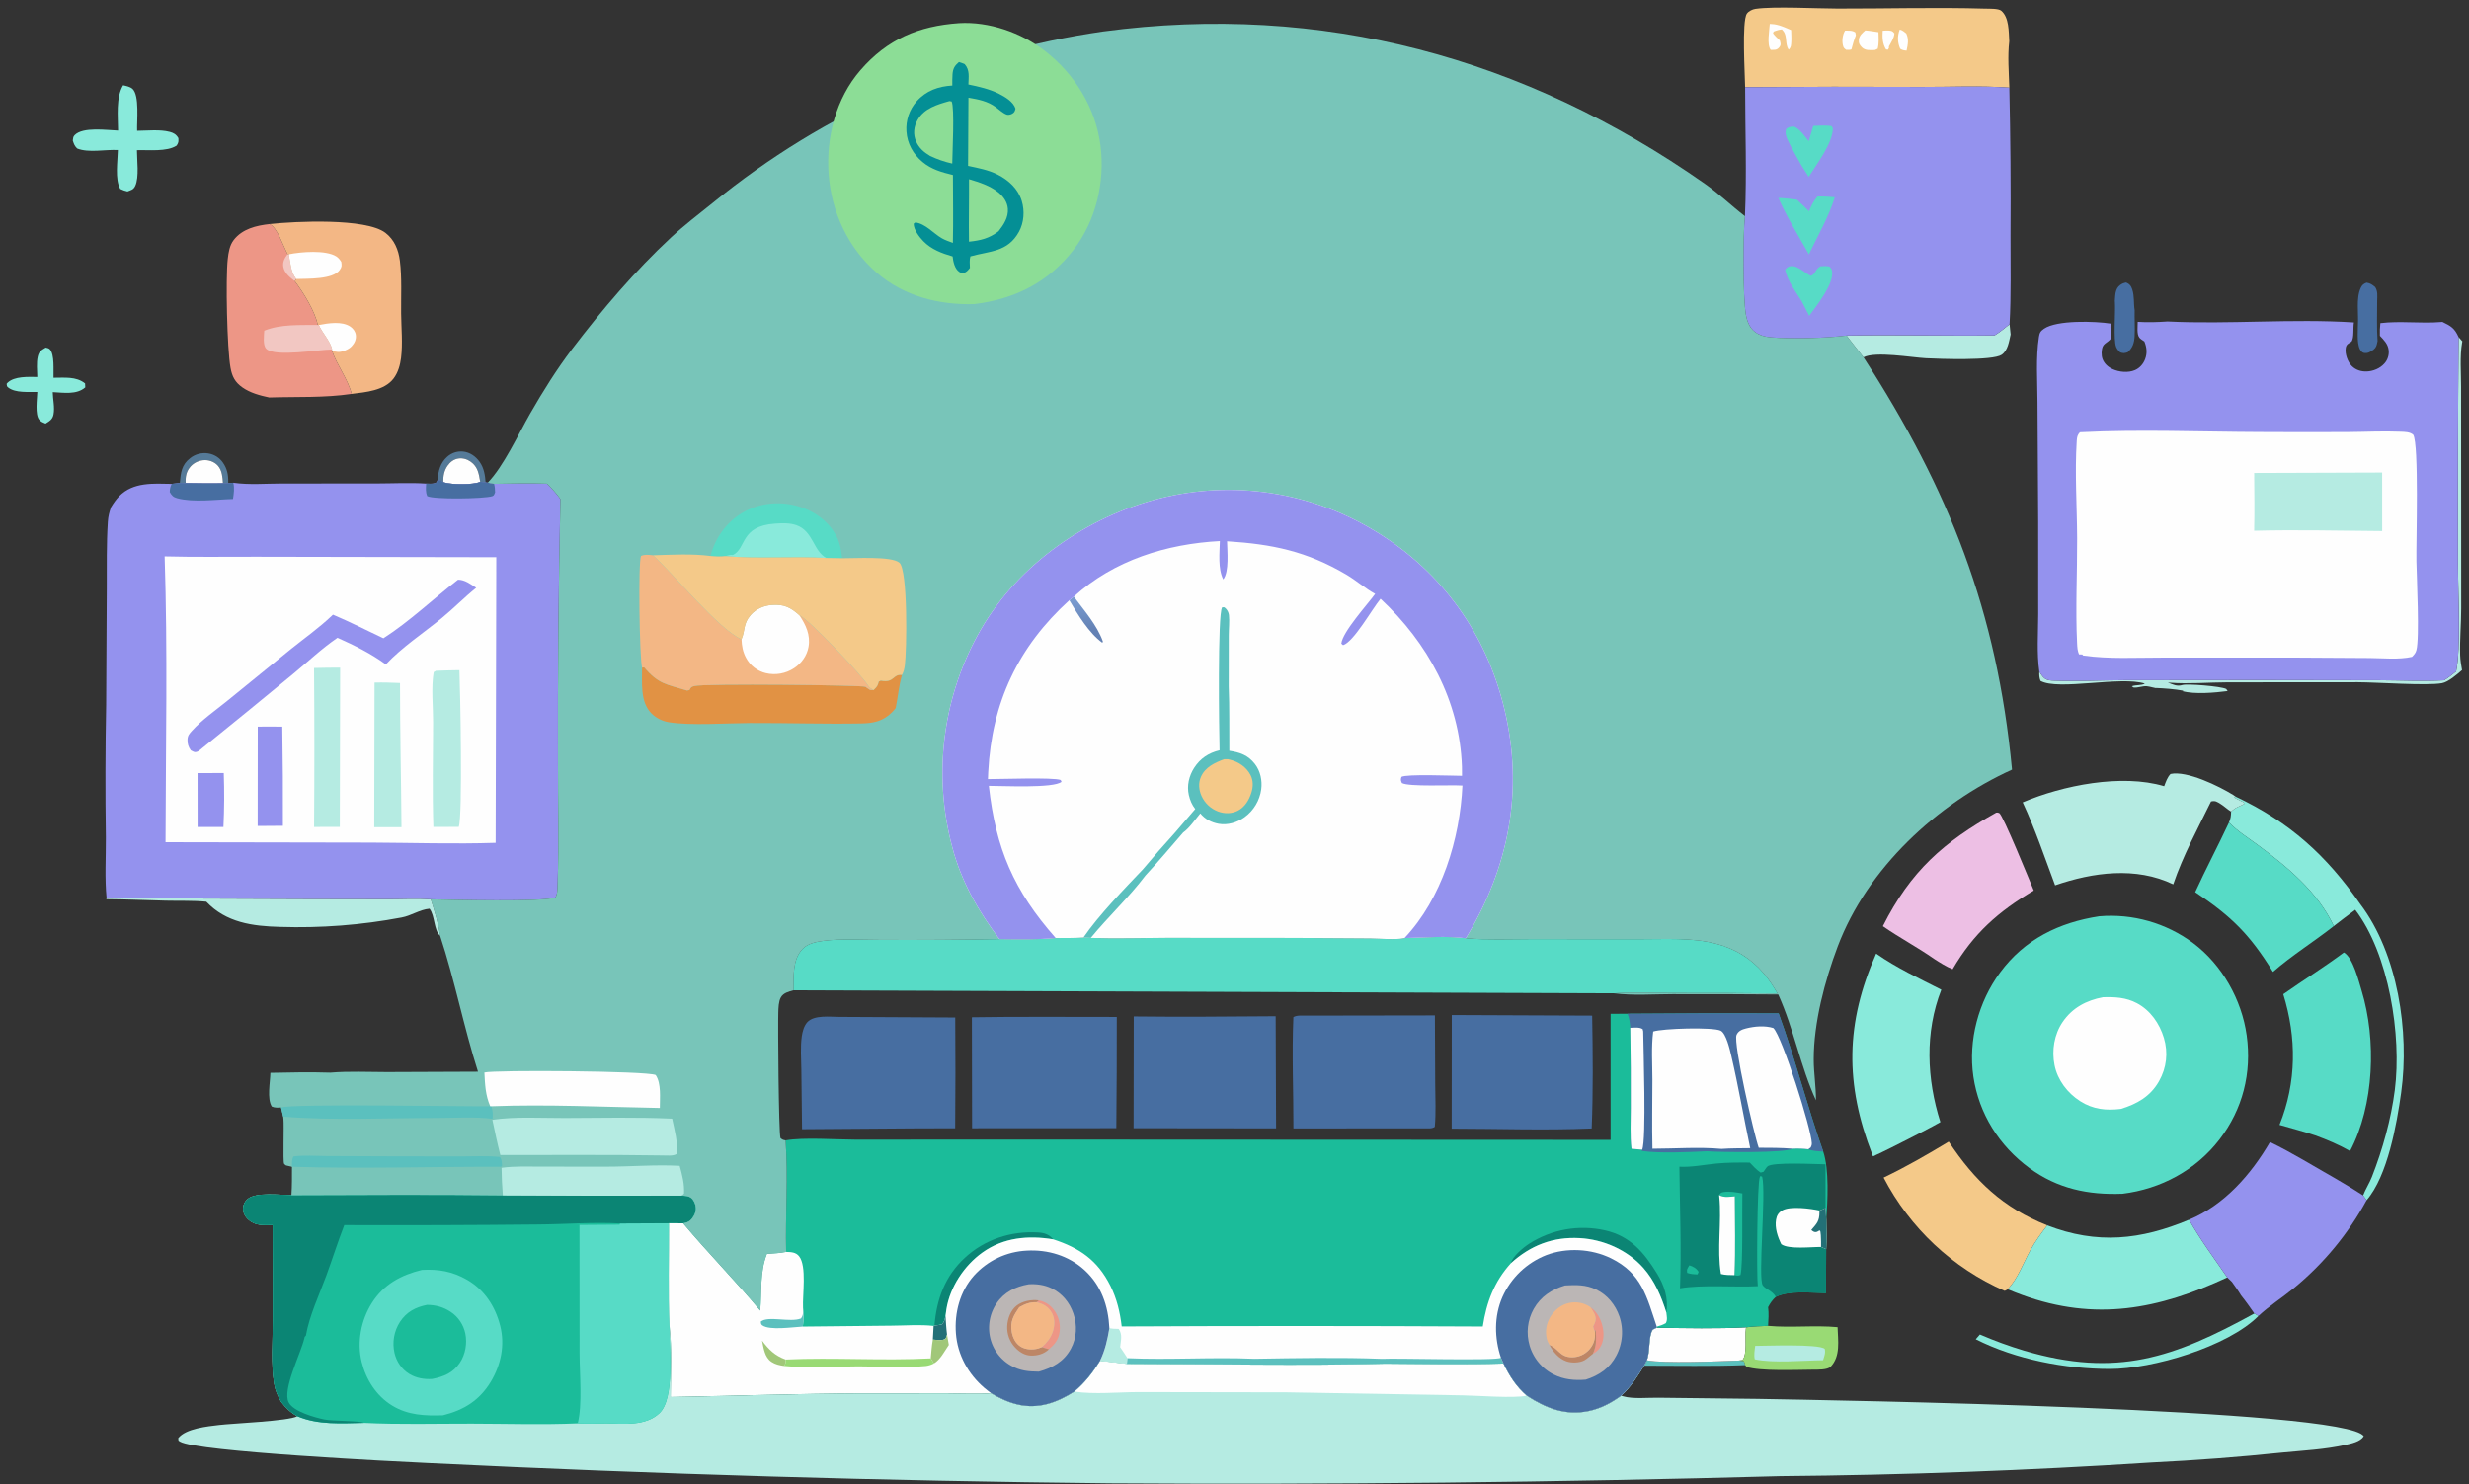 <svg width="316" height="190" viewBox="0 0 316 190" fill="none" xmlns="http://www.w3.org/2000/svg">
<rect x="0" y="0" width="316" height="190" fill="#333333" stroke="none"/>
<path d="M210.787 174.143C212.829 174.577 220.107 174.278 222.567 174.172L223.18 174.251C223.268 174.434 223.326 174.556 223.358 174.759C219.063 174.934 214.723 174.826 210.422 174.835L210.787 174.143Z" fill="#5BC0BE"/>
<path d="M56.016 61.422C56.096 60.277 56.351 59.268 57.237 58.476C57.306 58.414 57.377 58.356 57.452 58.302C57.526 58.247 57.603 58.197 57.683 58.15C57.763 58.104 57.844 58.062 57.928 58.024C58.013 57.986 58.099 57.953 58.186 57.924C58.273 57.896 58.362 57.872 58.453 57.852C58.542 57.833 58.633 57.818 58.725 57.809C58.816 57.799 58.908 57.794 59 57.794C59.092 57.794 59.184 57.798 59.276 57.808C60.149 57.901 60.892 58.425 61.391 59.135C61.95 59.93 62.079 60.811 62.154 61.757C61.942 61.703 61.68 61.702 61.461 61.683C61.291 60.662 61.167 59.77 60.265 59.119C59.803 58.785 59.228 58.606 58.659 58.698C58.079 58.791 57.608 59.144 57.279 59.623C56.827 60.283 56.73 60.931 56.732 61.716C56.479 61.482 56.343 61.497 56.016 61.422Z" fill="#557A98"/>
<path d="M23.016 61.824C23.145 60.51 23.225 59.519 24.34 58.648C24.42 58.584 24.504 58.525 24.591 58.469C24.677 58.414 24.767 58.364 24.858 58.318C24.95 58.272 25.044 58.231 25.141 58.195C25.237 58.158 25.334 58.127 25.434 58.102C25.533 58.076 25.634 58.055 25.735 58.039C25.837 58.024 25.939 58.014 26.041 58.009C26.144 58.004 26.246 58.005 26.349 58.011C26.451 58.017 26.553 58.028 26.654 58.044C26.748 58.059 26.841 58.078 26.933 58.102C27.025 58.126 27.116 58.154 27.205 58.188C27.294 58.221 27.381 58.259 27.466 58.301C27.552 58.343 27.635 58.389 27.715 58.44C27.796 58.49 27.873 58.545 27.948 58.604C28.023 58.662 28.095 58.724 28.164 58.79C28.233 58.856 28.298 58.925 28.359 58.998C28.421 59.071 28.479 59.146 28.533 59.224C29.074 59.996 29.225 60.779 29.213 61.705L29.212 61.861L28.536 61.862C28.488 61.116 28.424 60.258 27.924 59.66C27.526 59.185 26.898 58.914 26.286 58.903C25.587 58.89 24.883 59.179 24.409 59.699C23.843 60.319 23.713 61.032 23.767 61.845L23.016 61.824Z" fill="#557A98"/>
<path d="M23.769 61.846C23.715 61.033 23.845 60.32 24.411 59.7C24.885 59.18 25.589 58.891 26.288 58.904C26.899 58.914 27.528 59.186 27.925 59.66C28.425 60.258 28.49 61.117 28.538 61.863C26.95 61.908 25.357 61.863 23.769 61.846Z" fill="#FEFEFE"/>
<path d="M56.733 61.716C56.73 60.931 56.827 60.284 57.28 59.623C57.608 59.144 58.079 58.791 58.659 58.698C59.228 58.606 59.803 58.786 60.265 59.119C61.167 59.77 61.291 60.663 61.462 61.683C60.63 62.085 57.823 62.051 56.88 61.773C56.829 61.758 56.781 61.735 56.733 61.716Z" fill="#FEFEFE"/>
<path d="M270.669 38.531C270.731 37.786 270.689 36.964 271.36 36.479C271.626 36.287 271.806 36.228 272.12 36.166C272.567 36.364 272.733 36.562 272.893 37.032C273.196 37.921 273.058 38.815 273.208 39.713C273.176 40.832 273.269 41.961 273.201 43.08C273.15 43.914 272.938 44.555 272.302 45.104C271.856 45.229 271.796 45.243 271.355 45.111C271.126 44.892 270.957 44.719 270.836 44.416C270.466 43.487 270.768 39.976 270.682 38.708L270.669 38.531Z" fill="#476EA1"/>
<path d="M301.781 41.665C301.891 40.224 301.52 38.198 302.137 36.871C302.327 36.465 302.491 36.347 302.892 36.183C303.38 36.263 303.614 36.444 303.985 36.743C304.342 37.29 304.259 37.869 304.247 38.499C304.251 40.209 304.177 41.958 304.298 43.663C304.247 43.94 304.178 44.32 303.994 44.55C303.772 44.828 303.24 45.172 302.863 45.194C302.618 45.208 302.421 45.188 302.246 45.009C301.587 44.334 301.788 42.585 301.781 41.665Z" fill="#476EA1"/>
<path d="M288.528 168.149L289.055 168.465C285.096 172.431 275.467 175.26 270.025 175.253C264.3 175.246 258.015 174.04 252.871 171.452L253.4 170.84C255.257 171.642 257.155 172.335 259.092 172.917C270.922 176.393 278.196 173.821 288.528 168.149Z" fill="#89EADB"/>
<path d="M5.852 44.496C6.05 44.553 6.238 44.564 6.384 44.722C7.006 45.394 6.817 47.438 6.851 48.36C8.236 48.368 9.741 48.164 10.89 49.086L10.916 49.589C9.813 50.568 8.1 50.265 6.75 50.201C6.766 51.127 7.03 52.149 6.85 53.06C6.723 53.707 6.345 53.902 5.83 54.229C5.495 54.091 5.284 54.02 5.032 53.747C4.45 53.115 4.752 51.032 4.777 50.184C3.674 50.154 1.994 50.326 1.08 49.63C0.841 49.448 0.894 49.416 0.848 49.142C0.885 49.096 0.917 49.045 0.96 49.004C1.855 48.139 3.623 48.253 4.773 48.259C4.757 47.434 4.649 46.447 4.836 45.644C4.992 44.971 5.302 44.824 5.852 44.496Z" fill="#89EADB"/>
<path d="M314.669 43.156L315.152 43.704C315.141 43.753 315.128 43.803 315.119 43.853C314.809 45.631 314.987 47.688 314.986 49.495L314.992 60.086L315.002 77.889C315.001 79.865 314.808 81.897 314.866 83.859C314.885 84.502 314.993 85.15 315.109 85.782C314.466 86.334 313.367 87.31 312.528 87.462C310.612 87.809 304.161 87.343 301.776 87.338L285.106 87.35C282.698 87.356 280.139 87.581 277.752 87.4L277.449 87.375C278.108 87.629 278.619 87.909 279.32 87.695C279.935 87.507 284.275 87.856 284.927 88.202L285.107 88.466C283.49 88.679 280.874 88.912 279.316 88.478L279.476 88.429C278.278 88.208 277.107 88.127 275.891 88.072L276.039 88.117C275.634 88.05 275.159 87.894 274.769 87.853C274.209 87.794 273.632 88.091 273.037 88.008L272.853 87.853C273.356 87.656 274.105 87.77 274.512 87.513C271.434 86.518 263.455 88.448 261.156 87.165C260.993 86.726 260.991 86.443 261.006 85.984C261.191 86.258 261.41 86.638 261.676 86.836C262.041 87.108 262.452 87.122 262.885 87.136C265.888 87.238 268.941 87.09 271.949 87.074L288.936 87.056L304.499 87.083C307.254 87.093 310.046 87.236 312.796 87.092C313.356 86.77 313.844 86.365 314.347 85.962C314.978 83.072 314.593 75.768 314.589 72.405C314.558 62.655 314.585 52.906 314.669 43.156Z" fill="#B5EBE2"/>
<path d="M212.034 169.973C215.827 170.025 219.69 170.114 223.477 169.924C223.468 169.983 223.459 170.042 223.45 170.102C223.302 171.171 223.66 173.345 223.016 174.116L222.567 174.173C220.107 174.278 212.828 174.577 210.787 174.143C211.181 172.961 210.992 171.725 211.344 170.593C211.482 170.146 211.634 170.16 212.034 169.973Z" fill="#FEFEFE"/>
<path d="M255.278 42.937C255.96 42.522 256.573 42.004 257.199 41.508L257.333 42.823C257.128 43.713 256.989 44.871 256.178 45.42C255.029 46.198 248.193 45.947 246.525 45.863C244.654 45.768 240.044 44.941 238.503 45.743C237.761 44.829 237.056 43.882 236.328 42.956C242.644 42.842 248.962 43.016 255.278 42.937Z" fill="#B5EBE2"/>
<path d="M15.756 10.919C16.141 11.003 16.644 11.101 16.946 11.367C17.878 12.188 17.498 15.516 17.55 16.745C18.842 16.736 20.466 16.553 21.716 16.881C22.234 17.017 22.554 17.207 22.832 17.684C22.856 18.17 22.86 18.219 22.613 18.633C21.371 19.461 18.99 19.175 17.526 19.227C17.526 20.449 17.833 22.7 17.304 23.812C17.07 24.302 16.772 24.329 16.31 24.512C15.975 24.435 15.702 24.342 15.393 24.191C14.683 22.982 15.065 20.588 15.087 19.208C13.507 19.118 11.329 19.602 9.873 19.008C9.535 18.669 9.458 18.433 9.316 17.989C9.364 17.711 9.339 17.525 9.543 17.311C10.595 16.204 13.714 16.67 15.112 16.716C15.105 14.931 14.814 12.492 15.756 10.919Z" fill="#89EADB"/>
<path d="M223.477 169.923C224.385 169.778 225.369 169.785 226.29 169.733C229.247 169.998 232.245 169.63 235.186 169.902C235.236 171.622 235.593 173.611 234.302 174.959C233.89 175.388 232.613 175.341 232.031 175.343C229.982 175.352 225.294 175.569 223.531 174.982L223.357 174.758C223.326 174.555 223.267 174.433 223.179 174.25L222.566 174.172L223.015 174.115C223.66 173.344 223.301 171.169 223.45 170.1C223.458 170.041 223.468 169.982 223.477 169.923Z" fill="#99DA74"/>
<path d="M224.642 172.296C225.919 172.305 232.742 172.015 233.543 172.68C233.672 173.196 233.479 173.64 233.33 174.131C230.798 174.162 226.952 174.529 224.588 174.018C224.454 173.455 224.574 172.864 224.642 172.296Z" fill="#B5EBE2"/>
<path d="M13.643 114.979L39.782 115.083L49.829 115.101C51.574 115.102 53.407 114.99 55.141 115.135C55.615 116.633 56.121 118.222 56.323 119.78C55.515 119.102 55.68 117.239 54.977 116.336C53.729 116.44 52.63 117.237 51.397 117.459C48.835 117.943 46.254 118.286 43.654 118.487C41.055 118.688 38.452 118.746 35.846 118.661C32.309 118.571 28.939 118.112 26.405 115.437C24.681 115.272 22.951 115.345 21.222 115.304C18.682 115.245 16.152 115.127 13.609 115.108L13.643 114.979Z" fill="#B5EBE2"/>
<path d="M285.552 103.898C285.834 103.661 286.05 103.481 286.388 103.324C286.671 103.193 286.949 103.067 287.229 102.928L287.171 102.714C286.749 102.518 286.343 102.314 285.936 102.089L286.139 101.988C293.045 105.241 297.752 109.499 302.079 115.739C306.899 122.101 308.393 132.098 307.32 139.849C306.758 143.903 305.581 150.553 302.894 153.648L302.447 153.037C302.755 152.232 303.254 151.474 303.576 150.654C304.945 147.164 306.028 143.261 306.505 139.545C307.399 132.568 305.752 122.127 301.44 116.471C300.523 117.164 299.592 117.844 298.692 118.557C296.624 114.147 292.724 110.957 288.902 108.131C287.71 107.249 286.29 106.37 285.283 105.286C285.506 104.796 285.539 104.434 285.552 103.898Z" fill="#89EADB"/>
<path d="M285.283 105.286C286.29 106.37 287.71 107.249 288.902 108.131C292.724 110.956 296.624 114.146 298.692 118.557C296.143 120.566 293.354 122.288 290.908 124.422C287.939 119.62 285.608 117.327 280.957 114.209C282.331 111.21 283.887 108.28 285.283 105.286Z" fill="#57DBC6"/>
<path d="M241.078 150.754C243.957 149.382 246.683 147.798 249.413 146.151C252.737 151.168 256.381 154.638 262.023 156.869C261.235 157.902 260.478 158.929 259.85 160.07C258.951 161.704 258.25 163.699 256.956 165.056L256.575 165.256C256.162 165.076 255.754 164.886 255.35 164.688C254.945 164.49 254.545 164.283 254.15 164.068C253.754 163.853 253.363 163.63 252.977 163.398C252.591 163.166 252.209 162.926 251.833 162.678C251.457 162.431 251.086 162.175 250.721 161.911C250.356 161.647 249.996 161.376 249.642 161.097C249.288 160.818 248.94 160.532 248.598 160.238C248.257 159.944 247.921 159.643 247.592 159.335C247.263 159.027 246.94 158.712 246.624 158.391C246.308 158.069 245.999 157.741 245.698 157.406C245.396 157.071 245.101 156.73 244.813 156.382C244.525 156.035 244.245 155.682 243.973 155.322C243.7 154.963 243.435 154.598 243.177 154.228C242.92 153.857 242.671 153.481 242.429 153.1C242.187 152.719 241.954 152.333 241.729 151.942C241.504 151.55 241.287 151.155 241.078 150.754Z" fill="#F4C989"/>
<path d="M255.491 104.027C255.74 104.021 255.649 103.998 255.874 104.088C256.337 104.275 259.846 112.953 260.293 114.005C255.759 116.689 252.596 119.48 249.908 124.076C249.065 123.744 248.327 123.258 247.566 122.773C245.435 121.279 243.122 120.06 240.982 118.57C244.538 111.508 248.76 107.797 255.491 104.027Z" fill="#EDBFE4"/>
<path d="M299.978 121.942C299.993 121.948 300.009 121.952 300.023 121.96C301.16 122.64 301.887 125.605 302.258 126.828C304.167 133.126 303.878 141.468 300.777 147.356C299.35 146.544 297.871 145.918 296.333 145.355C294.828 144.848 293.271 144.449 291.746 144.005C293.944 138.539 293.95 132.854 292.228 127.276C294.799 125.472 297.455 123.821 299.978 121.942Z" fill="#57DBC6"/>
<path d="M240.122 122.083C242.742 123.911 245.626 125.255 248.463 126.702C246.332 132.164 246.593 138.145 248.343 143.649C247.033 144.399 245.664 145.068 244.325 145.77C242.799 146.542 241.279 147.33 239.721 148.035C239.691 147.962 239.661 147.888 239.632 147.814C236.102 138.741 236.194 130.969 240.122 122.083Z" fill="#89EADB"/>
<path d="M262.024 156.868C268.396 159.336 273.99 158.739 280.168 156.146C281.61 158.705 283.406 161.106 285.061 163.533C276.258 167.624 268.187 169.199 258.804 165.775C258.184 165.547 257.568 165.307 256.957 165.055C258.251 163.698 258.952 161.703 259.851 160.07C260.479 158.928 261.236 157.901 262.024 156.868Z" fill="#89EADB"/>
<path d="M34.456 50.887C33.268 50.634 32.029 50.305 31.023 49.595C30.074 48.926 29.708 48.203 29.503 47.082C29.058 44.655 28.87 35.638 29.148 33.185C29.245 32.334 29.374 31.427 29.908 30.731C31.013 29.29 32.81 28.87 34.513 28.683C35.538 29.198 36.232 31.485 36.807 32.54L36.961 32.555C37.172 33.632 37.194 34.835 37.911 35.717L37.718 35.986C38.811 37.424 40.309 39.84 40.671 41.602L40.806 41.607C41.27 42.65 42.274 43.653 42.517 44.745L42.492 44.918C43.156 46.825 44.501 48.473 45.008 50.427C41.532 50.949 37.96 50.774 34.456 50.887Z" fill="#ED9686"/>
<path d="M36.807 32.54L36.961 32.555C37.172 33.632 37.194 34.835 37.91 35.717L37.718 35.986C37.121 35.517 36.436 35.002 36.27 34.212C36.13 33.549 36.424 33.046 36.807 32.54Z" fill="#F2C7C2"/>
<path d="M40.672 41.601L40.808 41.607C41.271 42.65 42.275 43.652 42.518 44.745C40.795 44.737 35.236 45.748 34.088 44.664C33.607 44.209 33.796 42.941 33.823 42.33C35.953 41.471 38.413 41.633 40.672 41.601Z" fill="#F2C7C2"/>
<path d="M34.514 28.684C37.785 28.325 46.818 27.889 49.324 29.801C50.468 30.674 51.006 31.983 51.18 33.384C51.452 35.574 51.316 37.922 51.34 40.128C51.359 41.977 51.558 43.961 51.333 45.796C51.218 46.731 50.948 47.704 50.369 48.463C49.188 50.01 46.797 50.209 45.008 50.427C44.502 48.474 43.157 46.825 42.493 44.918L42.517 44.745C42.275 43.653 41.271 42.65 40.807 41.608L40.672 41.602C40.31 39.84 38.812 37.424 37.718 35.986L37.911 35.717C37.195 34.836 37.173 33.633 36.962 32.555L36.808 32.54C36.233 31.485 35.538 29.198 34.514 28.684Z" fill="#F3B785"/>
<path d="M40.807 41.607C42.018 41.374 43.784 41.077 44.864 41.832C45.208 42.073 45.475 42.437 45.537 42.86C45.622 43.439 45.38 43.939 44.995 44.346C44.613 44.75 43.805 45.084 43.248 45.054C42.995 45.04 42.738 44.977 42.492 44.917L42.517 44.745C42.274 43.652 41.27 42.65 40.807 41.607Z" fill="#FEFEFE"/>
<path d="M36.961 32.555C38.513 32.233 41.687 31.977 43.034 32.821C43.33 33.007 43.49 33.236 43.681 33.523C43.741 34.002 43.778 34.136 43.486 34.557C42.615 35.81 39.32 35.664 37.911 35.717C37.194 34.835 37.172 33.632 36.961 32.555Z" fill="#FEFEFE"/>
<path d="M276.986 100.651C277.206 100.085 277.374 99.525 277.802 99.081C279.931 98.638 283.996 100.64 285.833 101.774C285.938 101.839 286.037 101.915 286.138 101.987L285.935 102.088C286.342 102.313 286.748 102.518 287.17 102.714L287.228 102.927C286.949 103.066 286.671 103.192 286.387 103.323C286.049 103.481 285.833 103.66 285.551 103.898C285.089 103.622 284.694 103.228 284.236 102.942C283.742 102.633 283.546 102.473 282.982 102.601C281.275 106.109 279.407 109.501 278.145 113.213C273.364 110.915 267.858 111.672 263.027 113.338C261.696 109.797 260.478 106.144 258.879 102.717C263.986 100.544 271.561 99.024 276.986 100.651Z" fill="#B5EBE2"/>
<path d="M145.104 130.125C151.154 130.201 157.219 130.14 163.269 130.097L163.323 144.452L145.084 144.431L145.104 130.125Z" fill="#476EA1"/>
<path d="M185.808 129.944L203.776 130.02C203.862 134.805 203.91 139.685 203.716 144.465C197.782 144.72 191.742 144.494 185.795 144.49L185.808 129.944Z" fill="#476EA1"/>
<path d="M167.296 130.018L183.649 129.992L183.69 138.849C183.701 140.637 183.799 142.476 183.635 144.257C183.241 144.527 182.773 144.439 182.302 144.45L165.542 144.457C165.55 139.728 165.333 134.927 165.537 130.209C166.018 129.935 166.736 130.028 167.296 130.018Z" fill="#476EA1"/>
<path d="M290.528 146.205C293.363 147.571 296.111 149.292 298.855 150.843C300.076 151.54 301.263 152.276 302.446 153.036L302.893 153.647C302.599 154.186 302.292 154.719 301.972 155.243C301.652 155.768 301.32 156.284 300.976 156.793C300.631 157.302 300.274 157.802 299.906 158.293C299.537 158.784 299.157 159.267 298.766 159.74C298.374 160.213 297.972 160.676 297.558 161.13C297.144 161.583 296.72 162.027 296.285 162.46C295.85 162.893 295.405 163.315 294.949 163.727C294.494 164.139 294.03 164.539 293.555 164.928C292.1 166.122 290.425 167.182 289.056 168.464L288.529 168.148C287.973 167.362 287.424 166.572 286.819 165.822C286.475 165.231 286.047 164.67 285.659 164.106L285.061 163.532C283.406 161.106 281.61 158.704 280.168 156.145C284.685 154.275 288.11 150.354 290.528 146.205Z" fill="#9492EE"/>
<path d="M141.241 130.183L142.935 130.194C142.942 134.939 142.922 139.684 142.875 144.428L126.162 144.436L124.412 144.438L124.387 130.231C130.002 130.141 135.625 130.193 141.241 130.183Z" fill="#476EA1"/>
<path d="M107.383 130.182L122.258 130.26C122.296 134.987 122.293 139.713 122.25 144.439L117.396 144.451L102.651 144.559L102.563 136.92C102.547 135.528 102.422 134.042 102.621 132.664C102.708 132.055 102.906 131.313 103.338 130.851C104.213 129.915 106.229 130.178 107.383 130.182Z" fill="#476EA1"/>
<path d="M223.353 11.163C223.333 9.555 222.915 2.747 223.571 1.758C223.791 1.426 224.301 1.187 224.676 1.134C227.085 0.791 232.385 1.091 235.176 1.096C241.468 1.109 247.809 0.92 254.095 1.106C254.575 1.12 255.781 1.07 256.14 1.38C257.144 2.248 257.084 4.054 257.159 5.276C256.934 7.19 257.108 9.294 257.168 11.22C253.47 10.954 249.651 11.142 245.937 11.13C238.409 11.092 230.881 11.103 223.353 11.163Z" fill="#F4C989"/>
<path d="M243.14 3.781C243.493 3.877 243.693 4.05 243.973 4.28C244.331 5.037 244.182 5.689 244.016 6.483C243.681 6.456 243.492 6.425 243.202 6.248C242.845 5.432 242.824 4.613 243.14 3.781Z" fill="#FEFEFE"/>
<path d="M240.958 3.935C241.206 3.921 241.48 3.888 241.727 3.911C242.148 3.951 242.206 3.971 242.459 4.277C242.417 4.88 242.038 5.43 241.752 5.953C241.775 6.198 241.789 6.056 241.63 6.363L241.384 6.331C240.918 5.562 240.912 4.809 240.958 3.935Z" fill="#FEFEFE"/>
<path d="M236.148 3.919C236.66 3.937 237.033 3.864 237.463 4.155L237.523 4.533C237.284 5.123 237.116 5.711 236.957 6.328C236.733 6.41 236.519 6.38 236.282 6.377C236.015 6.182 235.939 6.111 235.862 5.765C235.737 5.202 235.829 4.398 236.148 3.919Z" fill="#FEFEFE"/>
<path d="M238.734 3.894C239.294 3.933 239.861 4.042 240.418 4.121C240.437 4.835 240.502 5.548 240.32 6.244L239.963 6.405C239.394 6.412 238.743 6.506 238.304 6.068C237.996 5.76 237.859 5.506 237.911 5.063C237.973 4.534 238.364 4.22 238.734 3.894Z" fill="#FEFEFE"/>
<path d="M226.508 3.064L226.702 3.073C227.623 3.107 228.403 3.499 229.242 3.852C229.255 4.356 229.293 4.884 229.261 5.387C229.234 5.802 229.236 6.068 228.924 6.363C228.436 5.662 228.777 4.651 228.245 3.98C228.186 3.906 228.121 3.837 228.058 3.765C227.758 3.795 227.541 3.837 227.255 3.947C226.941 4.068 227.037 3.976 226.92 4.26C227.176 4.605 227.487 4.885 227.798 5.179C227.902 5.566 227.983 5.748 227.688 6.094C227.384 6.45 227.047 6.376 226.628 6.384C226.112 5.759 226.456 3.864 226.508 3.064Z" fill="#FEFEFE"/>
<path d="M138.665 120.016L139.607 120.067C142.829 120.177 146.079 120.071 149.305 120.056L165.535 120.068L175.427 120.132C176.769 120.14 178.458 120.352 179.756 120.091C182.28 120.028 185.116 119.791 187.609 120.111L187.811 120.13C190.467 120.349 193.203 120.225 195.87 120.225L209.855 120.232C213.05 120.242 216.541 119.999 219.644 120.819C222.071 121.46 224.095 122.677 225.726 124.599C226.402 125.397 226.976 126.278 227.498 127.184C223.033 127.127 218.568 127.105 214.103 127.119C211.619 127.118 209.069 127 206.593 127.163L101.547 126.781C101.579 125.027 101.407 122.858 102.713 121.489C103.377 120.792 104.43 120.576 105.346 120.455C107.731 120.138 110.324 120.328 112.73 120.324C117.789 120.35 122.848 120.316 127.906 120.221C130.297 120.242 132.73 120.304 135.112 120.086C136.294 120.079 137.484 120.097 138.665 120.016Z" fill="#57DBC6"/>
<path d="M268.678 117.303C268.943 117.28 269.208 117.264 269.473 117.253C269.739 117.243 270.005 117.239 270.27 117.24C270.536 117.242 270.802 117.25 271.067 117.263C271.332 117.277 271.597 117.297 271.862 117.322C272.126 117.348 272.39 117.38 272.653 117.417C272.916 117.455 273.178 117.498 273.439 117.548C273.7 117.597 273.96 117.652 274.219 117.714C274.478 117.775 274.735 117.842 274.99 117.915C275.246 117.987 275.5 118.066 275.752 118.15C276.004 118.234 276.254 118.324 276.502 118.42C276.75 118.516 276.996 118.617 277.24 118.724C277.483 118.83 277.724 118.942 277.963 119.06C278.201 119.178 278.437 119.301 278.67 119.429C278.903 119.557 279.133 119.691 279.36 119.829C279.587 119.968 279.811 120.112 280.031 120.26C280.252 120.409 280.469 120.563 280.682 120.722C284.383 123.488 286.912 127.974 287.547 132.548C288.214 137.355 287.038 142.003 284.084 145.851C281.041 149.814 276.566 152.212 271.656 152.821C267.247 152.99 263.327 152.177 259.717 149.52C255.876 146.692 253.267 142.572 252.567 137.823C251.885 133.194 253.216 128.243 255.984 124.498C259.122 120.252 263.53 118.088 268.678 117.303Z" fill="#57DBC6"/>
<path d="M269.151 127.666C270.686 127.618 272.095 127.689 273.491 128.425C275.22 129.337 276.399 131.035 276.953 132.886C277.517 134.771 277.295 136.688 276.332 138.403C275.236 140.355 273.51 141.335 271.442 141.961C269.557 142.195 267.871 142.02 266.231 140.969C264.607 139.929 263.342 138.279 262.956 136.366C262.577 134.483 262.905 132.429 263.992 130.833C265.234 129.01 267.038 128.064 269.151 127.666Z" fill="#FEFEFE"/>
<path d="M223.353 11.163C230.881 11.104 238.409 11.092 245.937 11.13C249.651 11.143 253.47 10.955 257.168 11.221C257.313 17.536 257.364 23.853 257.321 30.17C257.313 33.933 257.409 37.752 257.199 41.509C256.573 42.004 255.96 42.522 255.278 42.937C248.962 43.016 242.644 42.842 236.328 42.956C233.814 43.297 229.187 43.417 226.666 43.187C225.691 43.098 224.726 42.813 224.116 41.993C223.743 41.491 223.556 40.882 223.449 40.273C223.059 38.063 223.066 30.026 223.329 27.675C223.572 22.208 223.355 16.641 223.353 11.163Z" fill="#9492EE"/>
<path d="M233 34.087C233.425 34.055 233.746 34.033 234.167 34.133C234.339 34.356 234.423 34.418 234.476 34.708C234.769 36.325 232.451 39.196 231.553 40.434C231.239 39.805 230.917 39.181 230.588 38.56C229.856 37.382 228.721 35.888 228.467 34.506C228.578 34.401 228.752 34.224 228.887 34.16C229.833 33.714 230.938 34.923 231.746 35.314C232.358 35.15 232.273 34.476 233 34.087Z" fill="#57DBC6"/>
<path d="M232.071 16.118C232.853 16.088 233.627 16.03 234.405 16.138L234.583 16.419C234.573 18.36 232.495 21.018 231.491 22.647L230.568 21.187C229.977 20.116 229.321 19.04 228.804 17.933C228.581 17.455 228.432 17.014 228.611 16.498C229.007 16.222 229.121 16.238 229.611 16.209C230.402 16.543 230.954 17.422 231.492 18.075L232.071 16.118Z" fill="#57DBC6"/>
<path d="M232.618 25.153C233.363 25.135 234.089 25.189 234.831 25.248C234.052 27.796 232.648 30.162 231.514 32.564L230.072 30.039C229.19 28.515 228.311 26.951 227.6 25.338C228.389 25.364 229.181 25.473 229.966 25.555C230.505 26.025 231.01 26.548 231.526 27.044C231.828 26.312 232.086 25.753 232.618 25.153Z" fill="#57DBC6"/>
<path d="M277.412 41.156C285.337 41.543 293.338 40.768 301.269 41.279C301.139 41.977 301.318 43.199 300.967 43.731C300.585 43.982 300.302 44.056 300.222 44.557C300.101 45.309 300.481 46.364 301.026 46.887C301.535 47.375 302.204 47.579 302.898 47.556C303.731 47.529 304.601 47.173 305.164 46.544C305.216 46.487 305.265 46.428 305.31 46.365C305.356 46.303 305.398 46.238 305.437 46.172C305.476 46.105 305.511 46.036 305.542 45.965C305.574 45.895 305.601 45.823 305.625 45.749C305.649 45.676 305.668 45.601 305.684 45.525C305.7 45.45 305.712 45.374 305.72 45.297C305.728 45.22 305.731 45.143 305.731 45.065C305.73 44.988 305.726 44.911 305.717 44.834C305.632 44.046 305.115 43.531 304.594 42.987C304.574 42.437 304.598 41.916 304.657 41.369C307.198 41.057 309.847 41.44 312.41 41.226L312.588 41.21C313.707 41.741 314.158 42.025 314.668 43.156C314.584 52.906 314.557 62.655 314.588 72.405C314.592 75.769 314.977 83.072 314.346 85.963C313.843 86.366 313.355 86.77 312.795 87.093C310.046 87.237 307.253 87.094 304.498 87.083L288.935 87.056L271.948 87.075C268.941 87.09 265.887 87.238 262.884 87.136C262.451 87.122 262.04 87.108 261.675 86.836C261.409 86.638 261.19 86.258 261.005 85.984C260.666 83.607 260.858 81.036 260.866 78.63L260.861 66.749L260.771 51.462C260.763 48.738 260.542 45.812 260.958 43.12C261.039 42.595 261.165 42.393 261.612 42.084C263.252 40.95 268.182 41.115 270.138 41.428C270.066 42.049 270.158 42.665 270.221 43.284C270.096 43.456 269.983 43.573 269.813 43.702C269.568 43.888 269.25 44.075 269.125 44.37C268.941 44.805 268.932 45.492 269.088 45.934C269.3 46.539 269.8 46.984 270.368 47.249C271.204 47.641 272.379 47.756 273.242 47.384C273.855 47.12 274.308 46.602 274.545 45.981C274.842 45.203 274.76 44.468 274.452 43.716C274.258 43.581 273.988 43.428 273.833 43.252C273.447 42.811 273.606 41.773 273.6 41.202C274.876 41.287 276.137 41.243 277.412 41.156Z" fill="#9492EE"/>
<path d="M266.194 55.341C266.224 55.339 266.255 55.336 266.285 55.335C273.861 54.951 281.614 55.279 289.202 55.307C292.959 55.33 296.716 55.332 300.473 55.312C302.714 55.297 305 55.173 307.236 55.269C307.783 55.293 308.438 55.286 308.864 55.663C309.611 56.922 309.221 69.353 309.269 71.88C309.307 73.923 309.695 81.743 309.262 83.251C309.152 83.635 308.975 83.808 308.707 84.088C307.008 84.47 304.99 84.252 303.244 84.239L294.063 84.185L276.738 84.185C273.395 84.178 269.911 84.391 266.605 83.915L266.51 83.786L266.086 83.772C265.89 83.319 265.865 82.876 265.841 82.388C265.623 77.938 265.863 73.386 265.845 68.926C265.829 64.801 265.53 60.536 265.795 56.424C265.825 55.961 265.875 55.7 266.194 55.341Z" fill="#FEFEFE"/>
<path d="M288.504 60.551L304.884 60.496L304.887 67.986C299.431 67.945 293.954 67.803 288.5 67.945C288.567 65.483 288.519 63.014 288.504 60.551Z" fill="#B5EBE2"/>
<path d="M56.014 61.421C56.342 61.497 56.478 61.481 56.731 61.716C56.78 61.734 56.828 61.758 56.879 61.772C57.822 62.05 60.628 62.085 61.46 61.682C61.679 61.702 61.941 61.703 62.153 61.757L62.428 61.784L63.231 61.942C65.488 61.904 67.746 61.837 70.002 61.924C70.654 62.55 71.201 63.158 71.728 63.895C71.479 75.099 71.374 86.304 71.412 97.51C71.395 102.72 71.553 107.976 71.367 113.18C71.346 113.755 71.38 114.39 71.085 114.896C69.293 115.489 57.921 115.188 55.141 115.135C53.407 114.99 51.574 115.102 49.829 115.101L39.782 115.083L13.643 114.979C13.388 112.456 13.564 109.741 13.549 107.199C13.467 101.53 13.48 95.861 13.588 90.193L13.666 75.396C13.68 72.542 13.617 69.631 13.805 66.784C13.849 66.119 13.989 65.542 14.217 64.919C14.519 64.423 14.855 63.932 15.261 63.517C17.047 61.688 19.644 61.905 21.976 61.946L23.016 61.824L23.767 61.844C25.355 61.862 26.948 61.907 28.536 61.862L29.212 61.861L29.86 61.801C31.859 62.092 34.064 61.901 36.093 61.901L48.256 61.894C50.325 61.892 52.483 61.77 54.543 61.912C54.924 61.925 55.31 61.963 55.681 61.855C55.93 61.782 55.915 61.64 56.014 61.421Z" fill="#9492EE"/>
<path d="M23.016 61.824L23.768 61.844C25.356 61.862 26.949 61.907 28.536 61.862L29.213 61.861L29.861 61.801C30.03 62.538 29.926 63.146 29.822 63.88C27.632 63.94 24.782 64.348 22.674 63.782C22.176 63.648 21.973 63.424 21.725 62.989C21.754 62.58 21.79 62.313 21.976 61.946L23.016 61.824Z" fill="#476EA1"/>
<path d="M56.016 61.421C56.343 61.497 56.48 61.481 56.733 61.716C56.782 61.734 56.83 61.758 56.88 61.772C57.823 62.05 60.63 62.085 61.462 61.682C61.681 61.702 61.943 61.703 62.154 61.757L62.43 61.784L63.233 61.942C63.341 62.328 63.355 62.65 63.366 63.047C63.258 63.264 63.248 63.447 63.003 63.524C61.955 63.857 55.531 63.958 54.682 63.514C54.45 62.964 54.507 62.499 54.545 61.912C54.926 61.925 55.311 61.963 55.682 61.855C55.931 61.782 55.916 61.64 56.016 61.421Z" fill="#476EA1"/>
<path d="M21.072 71.23C25.159 71.341 29.259 71.259 33.349 71.277L63.52 71.334L63.436 107.898C58.174 108.07 52.84 107.894 47.571 107.868L21.187 107.819C21.209 95.643 21.474 83.395 21.072 71.23Z" fill="#FEFEFE"/>
<path d="M25.283 98.975L28.64 98.961C28.72 101.251 28.713 103.587 28.596 105.876L25.291 105.875L25.283 98.975Z" fill="#9492EE"/>
<path d="M32.991 93.022C34.034 92.99 35.086 93.021 36.13 93.026C36.199 97.256 36.224 101.487 36.207 105.718L32.98 105.742L32.991 93.022Z" fill="#9492EE"/>
<path d="M47.938 87.381C49.028 87.353 50.107 87.388 51.197 87.438C51.193 93.592 51.344 99.747 51.384 105.901L47.898 105.895L47.938 87.381Z" fill="#B5EBE2"/>
<path d="M40.195 85.512C41.305 85.472 42.422 85.481 43.532 85.468L43.491 105.86L40.198 105.871C40.248 99.085 40.247 92.298 40.195 85.512Z" fill="#B5EBE2"/>
<path d="M55.801 85.871C56.799 85.822 57.802 85.817 58.801 85.795C58.903 88.262 59.236 104.475 58.715 105.855L55.468 105.868C55.316 101.426 55.428 96.939 55.434 92.493C55.437 90.468 55.169 88.015 55.507 86.047L55.801 85.871Z" fill="#B5EBE2"/>
<path d="M58.622 74.211C59.514 74.215 60.225 74.784 60.949 75.247C59.419 76.477 58.039 77.904 56.514 79.148C54.15 81.076 51.477 82.832 49.38 85.056C47.47 83.656 45.348 82.609 43.194 81.65C41.203 82.995 39.35 84.765 37.489 86.297C33.629 89.484 29.752 92.65 25.857 95.794C25.721 95.904 25.467 96.142 25.293 96.212C24.9 96.372 24.766 96.234 24.421 96.055C24.109 95.618 23.98 95.205 24 94.668C24.02 94.159 24.245 93.913 24.577 93.549C25.869 92.127 27.597 90.931 29.085 89.722L37.27 83.065C38.998 81.68 40.861 80.357 42.464 78.832L42.613 78.689C44.793 79.61 46.931 80.699 49.072 81.711C52.405 79.576 55.475 76.639 58.622 74.211Z" fill="#9492EE"/>
<path d="M37.298 153.002C46.313 152.979 55.341 152.911 64.355 153.021C71.968 153.075 79.582 153.089 87.196 153.062C87.659 153.089 88.196 153.078 88.545 153.436C88.883 153.781 89.091 154.365 89.053 154.847C89.013 155.354 88.684 155.95 88.293 156.269C88.035 156.48 87.745 156.535 87.43 156.609L85.625 156.597C85.644 160.961 85.497 165.391 85.692 169.746C86.033 172.713 85.848 175.854 85.841 178.84C94.007 178.7 102.191 178.402 110.356 178.372L121.365 178.371C123.172 178.373 125.047 178.483 126.846 178.355C127.914 178.98 129.023 179.513 130.232 179.796C132.911 180.426 135.263 179.562 137.49 178.15C138.892 176.952 139.809 175.763 140.791 174.202L144.23 174.592C155.13 174.604 166.445 174.859 177.306 174.572C182.327 174.614 187.409 174.708 192.428 174.553C193.195 176.154 194.057 177.5 195.412 178.67C197.84 180.264 200.354 181.255 203.312 180.64C204.875 180.316 206.207 179.6 207.493 178.673C207.577 178.7 207.66 178.729 207.744 178.754C208.986 179.122 210.946 178.914 212.256 178.936L224.943 179.082C234.107 179.246 300.291 180.33 302.529 183.865C302.081 184.583 300.926 184.801 300.13 184.982C297.57 185.563 294.801 185.696 292.187 185.951C286.59 186.534 280.981 186.962 275.361 187.234C259.537 188.259 243.696 188.84 227.84 188.978C199.262 189.768 170.678 190.072 142.089 189.89C113.062 189.588 84.051 188.73 55.056 187.318C50.7 187.115 25.16 185.858 23.028 184.546C22.966 184.508 22.907 184.465 22.847 184.425L22.809 184.115C23.776 182.872 26.574 182.603 28.041 182.428C29.804 182.216 36.99 181.925 38.051 181.308C37.186 180.82 36.589 180.241 35.983 179.454C35.541 178.725 35.233 177.995 35.093 177.147C34.667 174.557 34.909 171.695 34.919 169.074C34.935 164.988 34.93 160.902 34.905 156.816C33.682 156.826 32.653 156.968 31.711 156.054C31.323 155.677 31.074 155.159 31.117 154.608C31.151 154.167 31.363 153.783 31.696 153.499C32.763 152.59 35.893 152.986 37.298 153.002Z" fill="#B5EBE2"/>
<path d="M140.791 174.202L144.23 174.592C155.13 174.604 166.445 174.859 177.306 174.572C182.327 174.614 187.409 174.708 192.428 174.553C193.195 176.154 194.057 177.5 195.413 178.67C193.758 179.036 189.244 178.666 187.274 178.633L164.728 178.244L145.768 178.213C143.13 178.212 140.079 178.542 137.49 178.15C138.892 176.952 139.809 175.763 140.791 174.202Z" fill="#FEFEFE"/>
<path d="M37.3 153.002C46.315 152.979 55.342 152.911 64.356 153.021C71.969 153.075 79.583 153.089 87.197 153.062C87.66 153.089 88.197 153.078 88.547 153.436C88.884 153.781 89.092 154.365 89.054 154.847C89.015 155.354 88.686 155.95 88.294 156.269C88.036 156.48 87.746 156.535 87.431 156.609L85.626 156.597C85.645 160.961 85.499 165.391 85.694 169.746C85.636 172.58 86.408 178.99 84.414 180.9C82.655 182.585 79.837 182.273 77.607 182.218C76.385 182.246 75.163 182.29 73.941 182.22C69.439 182.412 64.874 182.261 60.365 182.254C55.774 182.247 51.148 182.383 46.564 182.157C43.713 182.211 40.733 182.447 38.053 181.308C37.187 180.82 36.59 180.241 35.984 179.454C35.542 178.725 35.234 177.995 35.094 177.147C34.668 174.557 34.91 171.695 34.921 169.074C34.936 164.988 34.931 160.902 34.906 156.816C33.683 156.826 32.654 156.968 31.712 156.054C31.324 155.677 31.075 155.159 31.118 154.608C31.153 154.167 31.364 153.783 31.697 153.499C32.764 152.59 35.894 152.986 37.3 153.002Z" fill="#1BBC9A"/>
<path d="M53.998 162.573C56.111 162.448 57.916 162.766 59.764 163.827C62.013 165.118 63.39 167.247 64.02 169.726C64.647 172.192 64.121 174.715 62.828 176.869C61.383 179.276 59.371 180.515 56.694 181.184C54.384 181.257 52.216 181.18 50.18 179.933C48.175 178.705 46.843 176.618 46.288 174.354C45.663 171.803 46.208 168.997 47.604 166.789C49.099 164.423 51.359 163.207 53.998 162.573Z" fill="#57DBC6"/>
<path d="M54.652 167.049C55.749 167.058 56.729 167.316 57.656 167.924C57.776 168.003 57.893 168.088 58.006 168.179C58.118 168.269 58.226 168.365 58.329 168.467C58.432 168.568 58.53 168.674 58.623 168.785C58.715 168.896 58.802 169.012 58.883 169.131C58.965 169.251 59.04 169.374 59.109 169.502C59.178 169.629 59.241 169.759 59.297 169.892C59.354 170.026 59.404 170.161 59.446 170.3C59.489 170.438 59.526 170.578 59.555 170.72C59.815 171.971 59.566 173.398 58.853 174.461C57.983 175.757 56.802 176.234 55.33 176.532C54.309 176.6 53.276 176.43 52.391 175.89C51.408 175.29 50.754 174.321 50.491 173.203C50.452 173.035 50.422 172.865 50.4 172.693C50.379 172.522 50.366 172.35 50.361 172.177C50.357 172.004 50.361 171.831 50.374 171.659C50.387 171.486 50.408 171.315 50.438 171.145C50.468 170.975 50.506 170.806 50.553 170.64C50.6 170.473 50.655 170.31 50.718 170.149C50.781 169.988 50.852 169.831 50.931 169.677C51.01 169.524 51.096 169.374 51.19 169.229C52.035 167.942 53.184 167.344 54.652 167.049Z" fill="#1BBC9A"/>
<path d="M79.342 156.627L85.626 156.597C85.645 160.961 85.499 165.392 85.694 169.747C85.636 172.581 86.408 178.991 84.414 180.901C82.655 182.586 79.837 182.274 77.607 182.219C76.385 182.247 75.163 182.291 73.941 182.221C74.552 179.897 74.185 175.845 74.179 173.36L74.168 156.815L79.293 156.779L79.342 156.627Z" fill="#57DBC6"/>
<path d="M37.3 153.002C46.315 152.979 55.342 152.911 64.356 153.021C71.969 153.075 79.583 153.089 87.197 153.062C87.66 153.089 88.197 153.078 88.547 153.436C88.884 153.781 89.092 154.365 89.054 154.847C89.015 155.354 88.686 155.95 88.294 156.269C88.036 156.48 87.746 156.535 87.431 156.609L85.626 156.597L79.341 156.626C75.862 156.44 72.311 156.734 68.823 156.756C60.57 156.839 52.316 156.867 44.063 156.839C43.233 158.981 42.545 161.17 41.754 163.326C40.851 165.783 39.598 168.412 39.149 170.986L38.992 171.147L38.945 171.354C38.495 173.279 36.1 177.915 36.95 179.54C37.564 180.715 40.278 181.463 41.504 181.719C42.533 181.935 46.093 181.873 46.564 182.157C43.713 182.211 40.733 182.447 38.053 181.308C37.187 180.82 36.59 180.241 35.984 179.454C35.542 178.725 35.234 177.995 35.094 177.147C34.668 174.557 34.91 171.695 34.921 169.074C34.936 164.988 34.931 160.902 34.906 156.816C33.683 156.826 32.654 156.968 31.712 156.054C31.324 155.677 31.075 155.159 31.118 154.608C31.153 154.167 31.364 153.783 31.697 153.499C32.764 152.59 35.894 152.986 37.3 153.002Z" fill="#0B8574"/>
<path d="M208.303 129.777C214.748 129.719 221.194 129.702 227.639 129.726C229.762 135.542 231.284 141.583 233.351 147.428C234.122 149.729 233.918 153.683 233.734 156.155C233.749 157.409 233.772 158.662 233.725 159.916L233.7 165.535C231.752 165.515 229.077 165.169 227.284 166.017C226.841 166.426 226.576 166.81 226.293 167.342C226.403 168.142 226.333 168.932 226.291 169.734C225.369 169.786 224.385 169.779 223.477 169.923C219.689 170.113 215.827 170.025 212.034 169.972C211.634 170.16 211.482 170.146 211.343 170.593C210.992 171.725 211.181 172.961 210.787 174.143L210.421 174.835C209.543 176.248 208.727 177.546 207.493 178.675C206.207 179.601 204.875 180.317 203.312 180.642C200.354 181.256 197.84 180.265 195.413 178.671C194.058 177.501 193.195 176.155 192.428 174.554C187.409 174.709 182.327 174.615 177.306 174.573C166.445 174.86 155.13 174.605 144.23 174.594L140.791 174.203C139.809 175.764 138.892 176.953 137.49 178.151C135.263 179.564 132.911 180.427 130.232 179.798C129.023 179.514 127.914 178.981 126.846 178.356C125.048 178.484 123.172 178.375 121.365 178.372L110.356 178.374C102.191 178.403 94.007 178.701 85.841 178.841C85.848 175.855 86.033 172.714 85.692 169.748C85.498 165.392 85.644 160.962 85.625 156.598L87.43 156.611C90.629 160.423 94.114 163.962 97.298 167.779C97.512 165.317 97.227 162.86 98.153 160.527C98.958 160.453 99.826 160.44 100.613 160.265C100.496 155.53 100.892 150.71 100.542 145.99C102.798 145.578 107.076 145.895 109.512 145.899L129.016 145.888L206.136 145.924L206.134 129.79L208.303 129.777Z" fill="#1BBC9A"/>
<path d="M119.596 169.707C119.872 166.328 120.944 163.375 123.475 161.03C126.032 158.661 129.389 157.573 132.846 157.776C133.676 157.825 134.248 158.019 134.791 158.656C131.601 158.132 128.433 158.414 125.737 160.343C123.415 162.003 121.58 164.761 121.128 167.603C121.085 167.876 121.047 168.151 121.013 168.425C120.899 168.933 120.908 169.177 120.536 169.55C120.224 169.604 119.91 169.668 119.596 169.707Z" fill="#0B8574"/>
<path d="M193.373 161.716C193.553 160.858 195.01 159.664 195.711 159.216C195.889 159.102 196.069 158.992 196.252 158.887C196.435 158.782 196.621 158.682 196.809 158.586C196.997 158.49 197.187 158.399 197.38 158.313C197.573 158.227 197.767 158.145 197.964 158.068C198.16 157.992 198.358 157.92 198.558 157.853C198.758 157.786 198.96 157.724 199.163 157.667C199.366 157.61 199.57 157.558 199.776 157.512C199.982 157.465 200.188 157.423 200.396 157.386C200.604 157.35 200.812 157.318 201.021 157.292C201.231 157.266 201.44 157.245 201.651 157.229C201.861 157.213 202.071 157.202 202.282 157.197C202.493 157.191 202.704 157.191 202.914 157.196C203.125 157.201 203.336 157.211 203.546 157.227C203.756 157.242 203.966 157.263 204.175 157.289C204.385 157.314 204.593 157.345 204.801 157.381C205.009 157.417 205.216 157.459 205.421 157.505C208.661 158.243 210.392 160.31 212.062 163.011C213.011 164.547 213.553 166.22 213.272 168.034C212.623 165.955 211.776 163.944 210.314 162.301C208.267 160 205.202 158.662 202.156 158.501C198.753 158.321 195.879 159.431 193.373 161.716Z" fill="#0B8574"/>
<path d="M214.941 149.362C216.514 149.445 218.11 149.102 219.676 148.952C221.101 148.817 222.517 148.817 223.946 148.829C224.388 149.297 224.8 149.752 225.335 150.115L225.71 150.009C225.863 149.79 226.02 149.527 226.205 149.336C226.801 148.724 232.437 149.047 233.643 149.05L233.646 154.656L233.734 156.155C233.75 157.409 233.773 158.662 233.725 159.916L233.701 165.535C231.752 165.514 229.078 165.169 227.285 166.016C226.774 165.179 226.024 165.092 225.614 164.554C224.967 163.7 226.063 152.784 225.537 150.653L225.326 150.548C225.298 150.585 225.264 150.619 225.242 150.66C224.879 151.323 224.817 163.523 224.975 164.654C221.913 164.807 217.897 164.439 215.019 164.928C215.21 159.767 214.991 154.529 214.941 149.362Z" fill="#0B8574"/>
<path d="M216.213 161.983C216.732 162.148 217.106 162.357 217.402 162.819L217.264 163.144C216.787 163.131 216.396 163.11 215.936 162.954C215.84 162.488 215.986 162.389 216.213 161.983Z" fill="#1BBC9A"/>
<path d="M220.023 152.997C220.246 152.692 220.275 152.657 220.669 152.596C221.406 152.481 222.268 152.659 222.999 152.78C222.951 154.872 223.095 161.86 222.767 163.218C222.423 163.344 222.352 163.317 221.988 163.243C222.142 159.894 222.034 156.504 222.032 153.15C221.326 153.209 220.67 153.347 220.023 152.997Z" fill="#1BBC9A"/>
<path d="M220.023 152.997C220.67 153.347 221.326 153.209 222.032 153.151C222.034 156.505 222.142 159.894 221.988 163.243C221.403 163.23 220.826 163.244 220.255 163.094C219.725 159.897 220.364 156.427 220.043 153.182C220.038 153.12 220.03 153.059 220.023 152.997Z" fill="#FEFEFE"/>
<path d="M233.647 154.655L233.735 156.154C233.75 157.409 233.773 158.661 233.725 159.915L233.07 159.633C231.864 159.613 228.914 159.978 227.977 159.275C227.514 158.324 227.129 157.203 227.312 156.129C227.402 155.602 227.623 155.249 228.088 154.968C229.09 154.363 231.735 154.718 232.86 154.967C233.142 154.901 233.383 154.775 233.647 154.655Z" fill="#FEFEFE"/>
<path d="M233.647 154.656L233.735 156.155C233.75 157.41 233.773 158.662 233.725 159.916L233.07 159.634C233.075 159.403 233.075 159.172 233.071 158.941C233.009 156.218 232.85 158.446 231.822 157.458C232.531 156.635 232.868 156.32 232.863 155.19C232.863 155.116 232.861 155.042 232.86 154.968C233.142 154.902 233.383 154.776 233.647 154.656Z" fill="#237077"/>
<path d="M208.303 129.777C214.748 129.719 221.194 129.702 227.639 129.726C229.761 135.542 231.283 141.583 233.35 147.428C232.725 147.372 232.016 147.378 231.436 147.124C230.747 147.036 230.103 147.022 229.409 147.052C228.583 147.624 220.047 147.512 218.483 147.381C216.084 147.492 212.408 147.677 210.098 147.337L210.18 147.182C209.722 147.151 209.266 147.116 208.81 147.066C208.61 145.373 208.724 143.559 208.721 141.848C208.737 138.425 208.715 135.003 208.654 131.581C208.599 130.931 208.553 130.382 208.303 129.777Z" fill="#476EA1"/>
<path d="M208.654 131.58C209.146 131.571 209.831 131.466 210.242 131.753L210.309 132.042C210.328 134.218 210.728 145.875 210.18 147.182C209.723 147.151 209.267 147.115 208.811 147.066C208.611 145.373 208.725 143.558 208.721 141.848C208.738 138.425 208.716 135.003 208.654 131.58Z" fill="#FEFEFE"/>
<path d="M225.096 146.935C224.508 145.339 221.819 133.549 222.252 132.503C222.471 131.975 222.955 131.79 223.465 131.661C224.568 131.382 225.874 131.273 226.964 131.607C228.103 132.686 231.829 144.542 231.888 146.343C231.895 146.552 231.843 146.708 231.751 146.892L231.437 147.124C230.748 147.036 230.103 147.022 229.409 147.052C227.972 146.935 226.537 146.939 225.096 146.935Z" fill="#FEFEFE"/>
<path d="M211.588 132.055C212.765 131.658 219.227 131.47 220.215 131.945C220.931 132.289 221.413 134.43 221.591 135.189C222.501 139.088 223.17 143.067 224.005 146.987C222.789 147.012 221.549 146.989 220.337 147.08C217.467 146.82 214.385 147.055 211.492 147.059C211.419 144.118 211.486 141.161 211.486 138.219C211.485 136.188 211.331 134.07 211.588 132.055Z" fill="#FEFEFE"/>
<path d="M85.625 156.597L87.43 156.61C90.629 160.423 94.114 163.962 97.298 167.779C97.512 165.317 97.227 162.859 98.153 160.526C98.958 160.453 99.826 160.44 100.613 160.265C101.232 160.288 101.857 160.291 102.28 160.832C103.274 162.105 102.696 165.777 102.779 167.417C102.868 168.267 102.849 168.981 102.752 169.825L114.108 169.709C115.845 169.702 117.77 169.541 119.488 169.742L119.596 169.707C119.91 169.669 120.223 169.605 120.536 169.551C120.908 169.178 120.899 168.934 121.013 168.426C121.047 168.151 121.085 167.877 121.128 167.604C121.58 164.761 123.415 162.004 125.736 160.343C128.433 158.415 131.601 158.133 134.791 158.656C138.182 159.761 140.474 161.33 142.115 164.604C142.945 166.261 143.347 167.977 143.563 169.808C158.968 169.733 174.372 169.736 189.776 169.816C190.251 166.704 191.239 164.073 193.372 161.716C195.878 159.431 198.752 158.32 202.155 158.5C205.201 158.662 208.266 159.999 210.313 162.3C211.775 163.944 212.621 165.954 213.271 168.033C213.319 168.492 213.446 168.977 213.196 169.39C212.8 169.61 212.474 169.722 212.042 169.833L212.034 169.972C211.634 170.16 211.482 170.146 211.343 170.592C210.992 171.725 211.181 172.96 210.787 174.143L210.421 174.834C209.543 176.248 208.727 177.546 207.493 178.674C206.207 179.601 204.875 180.317 203.312 180.641C200.354 181.255 197.84 180.265 195.413 178.671C194.058 177.501 193.195 176.155 192.428 174.554C187.409 174.709 182.327 174.614 177.306 174.573C166.445 174.86 155.13 174.605 144.23 174.593L140.791 174.203C139.809 175.764 138.892 176.953 137.49 178.151C135.263 179.563 132.911 180.427 130.232 179.797C129.023 179.514 127.914 178.981 126.846 178.356C125.048 178.483 123.172 178.374 121.365 178.372L110.356 178.373C102.191 178.403 94.007 178.701 85.841 178.841C85.848 175.855 86.033 172.714 85.692 169.747C85.498 165.392 85.644 160.961 85.625 156.597Z" fill="#FEFEFE"/>
<path d="M97.531 171.63C98.413 172.785 99.15 173.528 100.543 174.044C100.522 174.464 100.608 174.551 100.303 174.863C99.74 174.772 99.214 174.664 98.732 174.34C97.855 173.75 97.734 172.582 97.531 171.63Z" fill="#A1C779"/>
<path d="M119.596 169.707C119.91 169.668 120.224 169.604 120.536 169.55C120.909 169.177 120.899 168.933 121.013 168.425C121.065 169.232 121.104 170.04 121.207 170.842C121.12 171.09 121.12 171.368 120.851 171.467C120.409 171.631 119.854 171.526 119.391 171.491L119.488 169.741L119.596 169.707Z" fill="#237077"/>
<path d="M121.207 170.842L121.439 172.178C120.925 172.929 120.331 174.093 119.529 174.547L119.125 173.897C119.194 173.091 119.253 172.289 119.391 171.491C119.854 171.526 120.41 171.632 120.852 171.468C121.12 171.368 121.12 171.09 121.207 170.842Z" fill="#A1C779"/>
<path d="M102.78 167.417C102.868 168.267 102.85 168.981 102.753 169.825C101.509 169.885 98.52 170.349 97.566 169.668C97.378 169.533 97.409 169.405 97.369 169.195C98.293 168.404 101.131 169.34 102.513 168.786C102.857 168.318 102.768 167.989 102.78 167.417Z" fill="#5BC0BE"/>
<path d="M141.985 170.034L142.484 170.103L143.179 170.126C143.686 170.813 143.449 171.65 143.363 172.454C143.68 172.924 144.002 173.391 144.301 173.873L144.23 174.593L140.791 174.202C141.455 172.815 141.729 171.537 141.985 170.034Z" fill="#B5EBE2"/>
<path d="M100.544 174.044C106.721 173.756 112.939 174.225 119.123 173.898L119.527 174.548C119.18 174.717 118.837 174.839 118.45 174.877C115.675 175.151 112.655 174.915 109.859 174.918C106.736 174.921 103.401 175.176 100.303 174.863C100.608 174.551 100.522 174.464 100.544 174.044Z" fill="#99DA74"/>
<path d="M192.098 173.813L192.428 174.554C187.41 174.709 182.328 174.615 177.306 174.573C166.446 174.86 155.131 174.605 144.23 174.594L144.302 173.873C149.701 174.107 155.13 173.721 160.525 173.948C165.95 173.862 171.475 173.752 176.895 173.956C178.653 173.845 191.535 174.236 192.098 173.813Z" fill="#5BC0BE"/>
<path d="M126.847 178.355C126.549 178.136 126.258 177.907 125.975 177.668C123.916 175.904 122.551 173.446 122.346 170.721C122.144 168.045 122.859 165.319 124.663 163.294C124.77 163.176 124.879 163.06 124.992 162.947C125.105 162.834 125.22 162.724 125.338 162.617C125.456 162.51 125.576 162.406 125.7 162.304C125.823 162.203 125.948 162.105 126.076 162.01C126.204 161.915 126.334 161.823 126.466 161.734C126.599 161.646 126.733 161.56 126.87 161.478C127.006 161.396 127.145 161.318 127.285 161.242C127.425 161.167 127.567 161.095 127.711 161.027C127.855 160.959 128 160.894 128.147 160.833C128.294 160.772 128.443 160.715 128.593 160.661C128.743 160.607 128.894 160.557 129.046 160.511C129.198 160.464 129.351 160.422 129.506 160.383C129.66 160.344 129.815 160.309 129.971 160.279C130.127 160.247 130.284 160.22 130.441 160.196C130.599 160.173 130.757 160.154 130.915 160.138C131.073 160.123 131.232 160.111 131.391 160.103C134.094 159.945 136.77 160.74 138.8 162.59C140.956 164.554 141.844 167.179 141.985 170.034C141.729 171.536 141.456 172.814 140.791 174.202C139.81 175.763 138.893 176.952 137.491 178.15C135.263 179.563 132.911 180.426 130.233 179.797C129.024 179.513 127.915 178.98 126.847 178.355Z" fill="#476EA1"/>
<path d="M131.655 164.41C132.657 164.347 133.685 164.484 134.595 164.925C135.944 165.58 136.904 166.745 137.384 168.162C137.887 169.645 137.812 171.272 137.062 172.657C136.152 174.338 134.713 175.098 132.955 175.597C131.661 175.579 130.579 175.496 129.414 174.838C129.331 174.792 129.249 174.743 129.169 174.693C129.088 174.642 129.009 174.589 128.931 174.535C128.854 174.48 128.778 174.423 128.703 174.365C128.628 174.306 128.555 174.246 128.483 174.183C128.412 174.121 128.342 174.057 128.273 173.99C128.205 173.924 128.138 173.857 128.074 173.787C128.009 173.718 127.946 173.647 127.884 173.574C127.823 173.501 127.764 173.427 127.707 173.351C127.649 173.275 127.594 173.198 127.541 173.119C127.487 173.04 127.436 172.96 127.387 172.879C127.337 172.797 127.29 172.715 127.245 172.631C127.2 172.547 127.157 172.462 127.116 172.376C127.076 172.29 127.038 172.203 127.001 172.115C126.965 172.027 126.931 171.938 126.9 171.848C126.868 171.758 126.839 171.668 126.812 171.576C126.785 171.485 126.76 171.393 126.738 171.3C126.716 171.207 126.696 171.112 126.679 171.017C126.661 170.923 126.646 170.828 126.634 170.732C126.621 170.636 126.611 170.54 126.604 170.444C126.596 170.348 126.591 170.252 126.588 170.156C126.585 170.059 126.585 169.963 126.587 169.866C126.59 169.77 126.594 169.674 126.602 169.578C126.609 169.481 126.618 169.386 126.63 169.29C126.643 169.194 126.657 169.099 126.674 169.004C126.691 168.909 126.711 168.815 126.732 168.721C126.754 168.627 126.779 168.534 126.805 168.441C126.832 168.348 126.861 168.256 126.892 168.165C126.923 168.074 126.957 167.984 126.993 167.894C127.029 167.805 127.067 167.717 127.108 167.629C127.148 167.542 127.191 167.455 127.236 167.37C127.281 167.285 127.328 167.201 127.377 167.118C127.426 167.036 127.478 166.954 127.531 166.874C128.518 165.404 129.96 164.708 131.655 164.41Z" fill="#BBB6B5"/>
<path d="M132.961 166.468C133.882 166.682 134.519 167.121 135.042 167.921C135.111 168.028 135.174 168.138 135.232 168.251C135.289 168.364 135.341 168.479 135.387 168.597C135.433 168.716 135.473 168.836 135.507 168.958C135.541 169.08 135.569 169.203 135.591 169.328C135.613 169.453 135.628 169.579 135.638 169.705C135.647 169.832 135.65 169.958 135.647 170.085C135.644 170.212 135.635 170.338 135.619 170.464C135.603 170.59 135.581 170.715 135.553 170.838C135.37 171.647 134.851 172.213 134.243 172.738L133.349 172.457C133.947 171.942 134.461 171.294 134.723 170.541C134.994 169.759 135.043 168.86 134.642 168.113C134.19 167.27 133.559 166.944 132.668 166.709L132.961 166.468Z" fill="#ED9686"/>
<path d="M134.243 172.739C133.61 173.332 132.777 173.575 131.914 173.539C131.122 173.506 130.439 173.066 129.912 172.495C129.827 172.405 129.747 172.31 129.671 172.211C129.595 172.112 129.524 172.01 129.459 171.904C129.393 171.798 129.333 171.689 129.279 171.577C129.224 171.465 129.175 171.35 129.133 171.233C129.089 171.116 129.052 170.997 129.021 170.876C128.99 170.756 128.965 170.634 128.947 170.51C128.928 170.387 128.915 170.263 128.909 170.139C128.903 170.014 128.903 169.889 128.909 169.765C128.958 168.83 129.342 167.746 130.099 167.153C130.87 166.55 132.014 166.346 132.961 166.47L132.668 166.71C131.811 166.683 131.195 166.933 130.458 167.347C129.724 168.409 129.252 169.187 129.495 170.536C129.628 171.272 129.981 171.988 130.629 172.394C131.267 172.793 132.192 172.84 132.899 172.625C133.052 172.578 133.2 172.517 133.349 172.459L134.243 172.739Z" fill="#BD8666"/>
<path d="M130.457 167.347C131.194 166.932 131.81 166.683 132.667 166.709C133.559 166.944 134.189 167.27 134.641 168.113C135.042 168.861 134.993 169.759 134.722 170.542C134.46 171.295 133.946 171.943 133.348 172.458C133.199 172.516 133.051 172.577 132.898 172.624C132.191 172.839 131.266 172.792 130.628 172.394C129.98 171.988 129.627 171.271 129.494 170.535C129.251 169.186 129.723 168.409 130.457 167.347Z" fill="#F3B785"/>
<path d="M192.098 173.813C191.255 171.29 191.215 168.515 192.283 166.055C192.351 165.903 192.422 165.753 192.497 165.604C192.572 165.455 192.65 165.309 192.732 165.164C192.814 165.019 192.9 164.877 192.989 164.736C193.077 164.596 193.17 164.457 193.265 164.321C193.361 164.185 193.46 164.051 193.562 163.92C193.664 163.789 193.769 163.661 193.877 163.534C193.986 163.408 194.097 163.285 194.211 163.164C194.326 163.044 194.443 162.926 194.563 162.811C194.683 162.696 194.806 162.584 194.931 162.475C195.057 162.366 195.185 162.261 195.315 162.158C195.446 162.055 195.579 161.956 195.714 161.86C195.85 161.764 195.987 161.671 196.127 161.582C196.267 161.492 196.409 161.406 196.553 161.324C196.697 161.241 196.843 161.162 196.991 161.087C197.139 161.012 197.289 160.94 197.44 160.872C197.591 160.804 197.744 160.74 197.899 160.679C200.508 159.682 203.668 159.855 206.172 161.078C210.126 163.01 210.76 166 212.042 169.833L212.034 169.972C211.634 170.16 211.482 170.146 211.344 170.592C210.992 171.725 211.181 172.96 210.787 174.143L210.422 174.834C209.543 176.248 208.727 177.546 207.494 178.674C206.207 179.601 204.875 180.317 203.313 180.641C200.354 181.256 197.84 180.265 195.413 178.671C194.058 177.501 193.196 176.155 192.428 174.554L192.098 173.813Z" fill="#476EA1"/>
<path d="M200.307 164.559C201.702 164.481 202.965 164.451 204.257 165.064C205.71 165.753 206.761 167.035 207.276 168.551C207.31 168.653 207.341 168.755 207.369 168.858C207.397 168.961 207.423 169.064 207.447 169.169C207.47 169.273 207.491 169.378 207.508 169.483C207.527 169.588 207.542 169.694 207.555 169.8C207.567 169.906 207.577 170.013 207.585 170.119C207.592 170.226 207.597 170.333 207.599 170.44C207.601 170.547 207.601 170.653 207.598 170.76C207.594 170.867 207.589 170.974 207.58 171.08C207.571 171.187 207.56 171.293 207.546 171.399C207.532 171.505 207.516 171.61 207.497 171.715C207.477 171.821 207.456 171.925 207.431 172.03C207.407 172.133 207.38 172.237 207.351 172.34C207.321 172.442 207.289 172.544 207.254 172.645C207.22 172.746 207.182 172.846 207.143 172.946C207.103 173.045 207.061 173.143 207.016 173.24C206.972 173.337 206.925 173.433 206.876 173.528C206.023 175.162 204.667 176.076 202.952 176.621C201.526 176.742 200.153 176.615 198.858 175.964C198.765 175.917 198.674 175.869 198.584 175.817C198.494 175.766 198.405 175.713 198.318 175.657C198.231 175.602 198.145 175.544 198.061 175.484C197.977 175.423 197.894 175.361 197.813 175.297C197.732 175.232 197.653 175.166 197.575 175.097C197.497 175.029 197.422 174.959 197.347 174.886C197.273 174.814 197.201 174.739 197.131 174.663C197.061 174.587 196.993 174.509 196.926 174.43C196.86 174.35 196.796 174.269 196.734 174.186C196.672 174.103 196.612 174.018 196.554 173.932C196.496 173.846 196.441 173.759 196.388 173.67C196.334 173.581 196.283 173.49 196.235 173.399C196.186 173.307 196.14 173.214 196.096 173.12C196.052 173.026 196.011 172.931 195.972 172.835C195.933 172.739 195.896 172.642 195.862 172.544C195.828 172.446 195.797 172.347 195.768 172.248C195.711 172.054 195.663 171.859 195.626 171.66C195.588 171.463 195.56 171.263 195.543 171.062C195.525 170.861 195.518 170.66 195.52 170.458C195.522 170.257 195.535 170.056 195.557 169.855C195.58 169.655 195.612 169.456 195.655 169.259C195.697 169.062 195.749 168.868 195.81 168.676C195.872 168.484 195.944 168.296 196.024 168.111C196.105 167.926 196.194 167.746 196.293 167.57C197.184 165.983 198.602 165.067 200.307 164.559Z" fill="#BBB6B5"/>
<path d="M203.551 167.338C204.463 167.978 204.948 168.96 205.152 170.048C205.308 170.885 205.242 171.815 204.755 172.536C204.533 172.864 204.214 173.128 203.866 173.314C204.352 172.249 204.307 171.371 204.229 170.22L204.13 170.51C204.01 170.274 203.965 170.063 203.903 169.807C204.029 169.567 204.15 169.329 204.204 169.059C204.331 168.412 203.881 167.852 203.551 167.338Z" fill="#ED9686"/>
<path d="M204.131 170.51L204.229 170.22C204.307 171.371 204.353 172.249 203.866 173.313L203.38 173.703C203.184 173.862 202.992 174.034 202.767 174.152C202.14 174.48 201.139 174.503 200.478 174.272C199.5 173.929 198.777 173.072 198.312 172.176C199.477 172.635 199.627 173.749 201.203 173.754C201.307 173.754 201.41 173.748 201.513 173.737C201.616 173.726 201.718 173.71 201.82 173.689C201.921 173.667 202.021 173.64 202.119 173.608C202.218 173.576 202.315 173.538 202.409 173.496C202.504 173.454 202.596 173.407 202.686 173.355C202.775 173.303 202.862 173.246 202.946 173.185C203.03 173.124 203.111 173.059 203.188 172.989C203.265 172.92 203.338 172.846 203.407 172.769C203.992 172.114 204.198 171.371 204.131 170.51Z" fill="#BD8666"/>
<path d="M198.312 172.176C198.173 171.933 198.051 171.713 197.982 171.438C197.953 171.319 197.929 171.199 197.911 171.078C197.893 170.957 197.881 170.835 197.875 170.713C197.87 170.59 197.87 170.468 197.876 170.346C197.882 170.223 197.894 170.102 197.912 169.981C197.93 169.859 197.954 169.739 197.984 169.621C198.014 169.502 198.05 169.385 198.091 169.27C198.132 169.155 198.179 169.042 198.232 168.931C198.284 168.821 198.342 168.713 198.405 168.608C198.924 167.74 199.795 167.029 200.791 166.808C200.909 166.781 201.027 166.76 201.147 166.745C201.267 166.731 201.387 166.722 201.508 166.72C201.628 166.718 201.749 166.721 201.869 166.732C201.989 166.742 202.108 166.759 202.227 166.782C202.345 166.804 202.462 166.833 202.578 166.868C202.693 166.903 202.807 166.944 202.918 166.99C203.029 167.037 203.138 167.089 203.243 167.148C203.349 167.206 203.452 167.269 203.551 167.338C203.882 167.852 204.331 168.412 204.204 169.059C204.151 169.328 204.029 169.567 203.904 169.807C203.965 170.063 204.011 170.274 204.131 170.51C204.198 171.371 203.991 172.114 203.407 172.769C203.338 172.847 203.265 172.92 203.187 172.99C203.11 173.059 203.03 173.124 202.946 173.185C202.862 173.246 202.775 173.303 202.686 173.355C202.596 173.407 202.504 173.454 202.409 173.496C202.314 173.539 202.218 173.576 202.119 173.608C202.021 173.64 201.921 173.667 201.819 173.689C201.718 173.71 201.616 173.727 201.513 173.738C201.41 173.749 201.306 173.754 201.203 173.754C199.627 173.749 199.476 172.635 198.312 172.176Z" fill="#F3B785"/>
<path opacity="0.8" d="M62.43 61.785C64.449 59.712 66.34 55.588 67.836 52.979C69.478 50.115 71.254 47.266 73.254 44.641C77.1 39.593 81.247 34.71 85.897 30.386C87.572 28.829 89.414 27.426 91.196 25.994C92.088 25.265 92.993 24.551 93.909 23.852C94.826 23.153 95.754 22.47 96.694 21.803C97.634 21.136 98.584 20.485 99.546 19.85C100.508 19.215 101.48 18.597 102.462 17.995C103.445 17.393 104.437 16.808 105.439 16.24C106.441 15.672 107.453 15.121 108.474 14.587C109.494 14.053 110.524 13.537 111.562 13.038C112.6 12.539 113.647 12.058 114.701 11.595C115.755 11.132 116.817 10.687 117.886 10.259C118.956 9.832 120.032 9.423 121.115 9.033C122.198 8.642 123.288 8.27 124.383 7.916C125.479 7.563 126.58 7.228 127.687 6.911C128.794 6.595 129.906 6.298 131.023 6.019C132.14 5.741 133.262 5.482 134.387 5.241C135.513 5.001 136.643 4.78 137.776 4.578C138.909 4.376 140.045 4.193 141.184 4.03C169.21 0.288 195.122 7.351 218.2 23.526C219.994 24.783 221.589 26.34 223.33 27.675C223.067 30.027 223.06 38.063 223.449 40.273C223.557 40.882 223.743 41.492 224.117 41.993C224.727 42.813 225.692 43.098 226.667 43.187C229.188 43.417 233.815 43.297 236.328 42.956C237.056 43.882 237.761 44.829 238.504 45.743C249.481 62.732 255.586 78.209 257.513 98.525C247.919 102.886 239.001 111.118 235.202 121.168C233.551 125.539 232.13 130.908 232.132 135.623C232.133 137.372 232.434 139.111 232.418 140.859C230.45 136.594 229.606 131.77 227.592 127.314C223.076 127.276 218.559 127.262 214.042 127.272C211.635 127.273 208.979 127.477 206.594 127.163C209.071 127 211.621 127.118 214.105 127.119C218.57 127.105 223.035 127.127 227.499 127.184C226.978 126.278 226.404 125.397 225.727 124.599C224.097 122.677 222.072 121.46 219.645 120.819C216.542 119.999 213.051 120.242 209.856 120.232L195.872 120.225C193.204 120.225 190.468 120.349 187.812 120.13L187.611 120.112C185.117 119.791 182.282 120.029 179.757 120.091C178.459 120.352 176.771 120.14 175.429 120.132L165.536 120.068L149.306 120.057C146.08 120.071 142.831 120.178 139.608 120.067L138.666 120.016C137.486 120.097 136.296 120.08 135.113 120.087C132.732 120.304 130.298 120.242 127.908 120.221C122.849 120.316 117.79 120.35 112.731 120.324C110.325 120.328 107.733 120.138 105.348 120.455C104.431 120.576 103.378 120.792 102.714 121.489C101.409 122.859 101.58 125.027 101.548 126.781C100.961 126.937 100.259 127.107 99.936 127.69C99.648 128.208 99.633 129.016 99.613 129.593C99.555 131.253 99.656 144.888 99.889 145.693C100.149 145.909 100.21 145.93 100.543 145.99C100.894 150.71 100.497 155.529 100.615 160.265C99.827 160.44 98.96 160.453 98.154 160.526C97.228 162.859 97.513 165.317 97.299 167.779C94.115 163.962 90.63 160.423 87.431 156.61C87.746 156.535 88.036 156.481 88.295 156.27C88.686 155.951 89.015 155.355 89.054 154.848C89.092 154.366 88.884 153.782 88.547 153.437C88.197 153.079 87.66 153.09 87.197 153.063C79.583 153.09 71.97 153.076 64.356 153.022C55.342 152.912 46.315 152.98 37.3 153.003C37.383 151.793 37.37 150.582 37.37 149.37L36.602 149.195C36.52 149.118 36.403 149.066 36.356 148.964C36.196 148.62 36.364 144.108 36.279 143.276L36.244 142.949L35.97 141.778C35.546 141.797 35.189 141.836 34.788 141.661C34.15 140.671 34.584 138.527 34.604 137.343C37.16 137.284 39.728 137.24 42.283 137.319C44.661 137.119 47.132 137.244 49.521 137.245L61.178 137.198C59.345 131.459 58.212 125.508 56.324 119.78C56.123 118.223 55.616 116.633 55.142 115.136C57.922 115.189 69.294 115.49 71.087 114.897C71.382 114.39 71.348 113.755 71.368 113.181C71.555 107.977 71.397 102.72 71.414 97.51C71.376 86.304 71.481 75.099 71.73 63.895C71.203 63.158 70.656 62.55 70.004 61.924C67.748 61.837 65.49 61.904 63.233 61.943L62.43 61.785Z" fill="#89EADB"/>
<path d="M122.739 2.966C126.572 2.734 130.679 4.167 133.703 6.498C137.539 9.456 140.237 13.798 140.854 18.666C141.439 23.28 140.265 28.259 137.418 31.956C134.181 36.16 129.854 38.3 124.691 38.931C120.2 39.063 115.707 37.93 112.226 34.929C108.534 31.747 106.395 27.108 106.051 22.256C105.718 17.545 106.999 12.603 110.108 9.005C113.552 5.02 117.571 3.326 122.739 2.966Z" fill="#8CDD96"/>
<path d="M122.734 7.941C122.993 8.014 123.221 8.107 123.468 8.212C124.144 8.978 123.963 9.854 123.942 10.816C125.281 11.092 126.623 11.393 127.856 12.009C128.642 12.403 129.696 13.03 129.969 13.909C129.886 14.252 129.833 14.422 129.481 14.595C129.304 14.681 129.022 14.739 128.832 14.668C128.345 14.486 127.874 14.031 127.453 13.721C126.389 12.939 125.218 12.728 123.948 12.506L123.9 21.237C125.19 21.515 126.494 21.75 127.683 22.351C129.094 23.065 130.303 24.174 130.775 25.733C131.16 27.009 131.057 28.494 130.415 29.668C128.973 32.303 126.675 32.116 124.195 32.823C124.057 33.282 124.124 33.82 124.135 34.3C123.983 34.491 123.791 34.735 123.571 34.85C123.54 34.867 123.508 34.881 123.474 34.893C123.441 34.905 123.407 34.915 123.373 34.923C123.338 34.931 123.303 34.936 123.268 34.939C123.233 34.941 123.198 34.942 123.162 34.94C123.127 34.938 123.092 34.934 123.058 34.927C123.023 34.92 122.989 34.911 122.955 34.899C122.922 34.888 122.889 34.874 122.858 34.858C122.826 34.842 122.795 34.824 122.766 34.804C122.181 34.4 121.991 33.482 121.923 32.828C120.541 32.426 119.207 31.936 118.172 30.873C117.655 30.342 116.936 29.403 116.94 28.631L117.156 28.479C118.444 28.631 119.45 29.874 120.541 30.503C120.978 30.755 121.484 30.92 121.956 31.093C122.025 28.204 121.963 25.295 121.962 22.404C120.531 22.055 119.227 21.7 118.06 20.73C116.878 19.748 116.109 18.374 116.013 16.821C116.001 16.647 115.997 16.473 116.002 16.298C116.007 16.124 116.021 15.95 116.044 15.777C116.066 15.604 116.097 15.432 116.137 15.262C116.176 15.092 116.224 14.925 116.28 14.76C116.336 14.594 116.4 14.433 116.473 14.274C116.545 14.115 116.625 13.961 116.712 13.81C116.8 13.66 116.895 13.514 116.997 13.373C117.099 13.232 117.208 13.097 117.323 12.967C118.549 11.594 120.108 11.056 121.883 10.951C121.882 10.461 121.872 9.961 121.913 9.472C121.974 8.751 122.195 8.401 122.734 7.941Z" fill="#048F95"/>
<path d="M121.516 12.941L121.795 12.99C122.195 13.766 121.887 19.66 121.877 20.941C120.847 20.716 119.978 20.396 119.047 19.973C118.23 19.482 117.624 18.945 117.26 18.137C116.841 17.211 116.942 16.191 117.464 15.309C118.299 13.894 119.862 13.4 121.516 12.941Z" fill="#8CDD96"/>
<path d="M124.021 22.941C125.324 23.329 126.7 23.755 127.776 24.632C128.415 25.153 128.922 25.861 128.991 26.712C129.082 27.826 128.453 28.777 127.8 29.605C126.576 30.538 125.501 30.781 124.014 30.941C123.972 28.277 124.039 25.607 124.021 22.941Z" fill="#8CDD96"/>
<path d="M37.368 149.369C37.369 148.899 37.337 148.48 37.552 148.047C38.898 147.865 40.385 147.989 41.747 147.994L49.824 148.028L58.918 148.043C60.587 148.042 62.313 147.949 63.975 148.104C64.265 148.492 64.218 148.782 64.257 149.26L64.132 149.373C55.23 149.344 46.262 149.637 37.368 149.369Z" fill="#5BC0BE"/>
<path d="M35.969 141.777C37.281 141.279 59.206 141.653 62.744 141.622L62.898 141.621C63.062 142.213 63.106 142.62 63.042 143.233C60.77 142.935 58.239 143.122 55.947 143.12C49.723 143.117 42.366 143.463 36.243 142.948L35.969 141.777Z" fill="#5BC0BE"/>
<path d="M64.193 149.503C65.896 149.26 67.719 149.35 69.439 149.348L77.598 149.354C80.697 149.354 83.909 149.079 86.99 149.247C87.316 150.418 87.613 151.574 87.545 152.803C87.43 152.905 87.34 153.002 87.197 153.063C79.583 153.09 71.969 153.076 64.356 153.022C64.26 151.851 64.206 150.678 64.193 149.503Z" fill="#B5EBE2"/>
<path d="M90.932 71.18C91.521 68.907 92.909 66.939 94.919 65.705C97.01 64.422 99.557 64.124 101.914 64.742C103.976 65.282 105.871 66.553 106.942 68.429C107.494 69.397 107.661 70.378 107.786 71.469L105.761 71.434C101.458 71.169 97.152 71.575 92.826 71.195C92.174 71.275 91.585 71.238 90.932 71.18Z" fill="#57DBC6"/>
<path d="M92.826 71.194C93.207 71.094 93.412 71.023 93.807 71.052C95.571 70.19 94.691 67.345 99.199 67.033C100.093 66.972 101.047 66.931 101.906 67.225C104.09 67.972 104.079 70.55 105.762 71.434C101.458 71.168 97.152 71.575 92.826 71.194Z" fill="#89EADB"/>
<path d="M61.998 137.302C63.227 136.962 82.905 137.096 83.922 137.627C84.66 138.729 84.44 140.55 84.45 141.84C77.3 141.714 70.044 141.351 62.899 141.621L62.744 141.623C62.127 140.2 62.073 138.826 61.998 137.302Z" fill="#FEFEFE"/>
<path d="M63.018 143.354C66.009 142.919 69.265 143.137 72.286 143.128C76.85 143.114 81.468 142.998 86.027 143.209C86.311 144.6 86.829 146.322 86.577 147.747C86.131 148.023 85.31 147.917 84.793 147.921C77.88 147.808 70.951 147.878 64.036 147.865C63.654 146.37 63.335 144.864 63.018 143.354Z" fill="#B5EBE2"/>
<path d="M82.174 85.462L82.457 85.439C84.283 87.589 85.282 87.592 87.935 88.401L88.242 88.341C88.435 87.987 88.45 87.932 88.863 87.825C90.24 87.467 110.376 87.709 110.76 87.921C110.822 87.956 110.872 88.009 110.931 88.049C111.006 88.1 111.084 88.147 111.161 88.197C111.221 88.237 111.28 88.278 111.34 88.318L111.794 88.348C112.064 88.082 112.288 87.89 112.397 87.516C112.421 87.433 112.441 87.35 112.463 87.267L112.723 87.127C114.499 87.476 114.215 86.273 115.44 86.402C115.045 87.758 114.921 89.251 114.636 90.644C114.488 90.828 114.344 91.008 114.178 91.174C113.013 92.341 111.78 92.589 110.191 92.617C105.476 92.701 100.731 92.543 96.01 92.562C93.032 92.574 88.366 92.908 85.62 92.46C84.777 92.323 83.956 91.92 83.356 91.308C81.901 89.822 82.198 87.382 82.174 85.462Z" fill="#E19244"/>
<path d="M82.175 85.462C81.845 84.156 81.666 71.947 82.046 71.168C82.566 70.95 83.035 71.036 83.579 71.088C86.173 73.453 92.045 80.628 94.906 81.849C95.414 80.651 95.093 79.868 96.082 78.736C96.787 77.928 97.796 77.501 98.854 77.439C100.392 77.35 101.186 77.768 102.302 78.753C103.561 79.329 110.194 86.308 111.098 87.756C111.276 88.042 111.514 88.174 111.794 88.348L111.34 88.318C111.281 88.277 111.221 88.237 111.161 88.197C111.085 88.147 111.006 88.1 110.931 88.048C110.873 88.008 110.823 87.955 110.761 87.921C110.377 87.708 90.241 87.467 88.864 87.825C88.45 87.932 88.435 87.986 88.242 88.34L87.936 88.401C85.283 87.592 84.284 87.588 82.458 85.439L82.175 85.462Z" fill="#F3B785"/>
<path d="M94.906 81.849C95.414 80.651 95.093 79.868 96.082 78.736C96.787 77.928 97.796 77.502 98.854 77.44C100.392 77.35 101.186 77.768 102.302 78.753C103.128 79.973 103.753 81.288 103.483 82.81C103.281 83.948 102.584 84.913 101.626 85.539C101.495 85.625 101.359 85.705 101.22 85.777C101.08 85.85 100.937 85.915 100.791 85.973C100.644 86.031 100.496 86.082 100.345 86.125C100.193 86.168 100.04 86.203 99.885 86.23C99.73 86.257 99.574 86.276 99.417 86.288C99.261 86.299 99.104 86.302 98.946 86.298C98.789 86.293 98.633 86.28 98.477 86.26C98.321 86.239 98.167 86.21 98.014 86.174C97.879 86.142 97.746 86.102 97.616 86.056C97.486 86.01 97.358 85.956 97.233 85.896C97.108 85.836 96.987 85.769 96.869 85.696C96.751 85.623 96.638 85.544 96.529 85.459C96.419 85.373 96.315 85.283 96.215 85.186C96.116 85.09 96.021 84.988 95.932 84.882C95.843 84.775 95.76 84.664 95.683 84.549C95.606 84.433 95.535 84.314 95.471 84.191C95.071 83.438 94.939 82.691 94.906 81.849Z" fill="#FEFEFE"/>
<path d="M83.578 71.088C85.973 71.021 88.558 70.861 90.932 71.179C91.585 71.237 92.174 71.274 92.826 71.194C97.152 71.575 101.458 71.168 105.761 71.434L107.786 71.468C109.326 71.487 114.103 71.168 115.109 72.036C116.214 72.99 116.057 83.308 115.807 85.185C115.749 85.617 115.656 86.021 115.44 86.402C114.215 86.273 114.498 87.476 112.723 87.126L112.463 87.266C112.441 87.35 112.421 87.433 112.397 87.516C112.288 87.89 112.064 88.081 111.794 88.348C111.513 88.174 111.276 88.042 111.097 87.756C110.194 86.308 103.56 79.329 102.301 78.753C101.185 77.768 100.392 77.35 98.853 77.44C97.795 77.502 96.786 77.928 96.081 78.736C95.092 79.868 95.414 80.651 94.906 81.849C92.044 80.629 86.173 73.453 83.578 71.088Z" fill="#F4C989"/>
<path d="M127.907 120.221C125.238 116.695 123.025 112.832 121.895 108.512C121.816 108.221 121.741 107.928 121.669 107.634C121.597 107.341 121.529 107.046 121.465 106.751C121.401 106.456 121.34 106.159 121.283 105.863C121.226 105.566 121.172 105.268 121.123 104.97C121.073 104.672 121.027 104.373 120.985 104.074C120.942 103.775 120.904 103.475 120.869 103.175C120.834 102.874 120.803 102.574 120.775 102.272C120.748 101.972 120.724 101.67 120.704 101.369C120.684 101.067 120.668 100.765 120.655 100.463C120.642 100.161 120.633 99.859 120.628 99.556C120.623 99.254 120.622 98.952 120.624 98.65C120.627 98.347 120.633 98.045 120.642 97.743C120.652 97.441 120.666 97.139 120.683 96.837C120.7 96.535 120.721 96.234 120.746 95.932C120.77 95.631 120.799 95.33 120.831 95.03C120.863 94.729 120.899 94.429 120.939 94.129C120.978 93.829 121.021 93.53 121.068 93.232C121.115 92.933 121.166 92.635 121.22 92.338C121.274 92.04 121.332 91.744 121.394 91.448C121.456 91.152 121.521 90.857 121.589 90.563C121.658 90.268 121.731 89.975 121.807 89.683C121.883 89.39 121.963 89.098 122.046 88.808C122.13 88.517 122.217 88.228 122.307 87.94C122.398 87.651 122.492 87.364 122.589 87.078C122.687 86.792 122.788 86.507 122.892 86.224C122.997 85.941 123.105 85.658 123.217 85.377C123.328 85.097 123.443 84.817 123.562 84.54C123.68 84.262 123.802 83.985 123.928 83.71C124.053 83.435 124.181 83.162 124.313 82.89C124.445 82.619 124.581 82.349 124.719 82.08C124.858 81.812 125 81.546 125.145 81.281C125.291 81.016 125.439 80.753 125.591 80.492C130.478 72.14 139.17 66.148 148.435 63.806C148.725 63.733 149.016 63.663 149.309 63.598C149.601 63.532 149.894 63.47 150.187 63.411C150.481 63.353 150.775 63.298 151.071 63.247C151.366 63.196 151.661 63.148 151.958 63.105C152.254 63.061 152.55 63.021 152.848 62.985C153.145 62.948 153.443 62.916 153.741 62.887C154.039 62.858 154.337 62.833 154.636 62.811C154.935 62.79 155.233 62.772 155.532 62.758C155.832 62.744 156.131 62.734 156.43 62.727C156.729 62.72 157.029 62.718 157.328 62.718C157.628 62.719 157.927 62.724 158.226 62.732C158.526 62.741 158.825 62.753 159.124 62.769C159.423 62.784 159.722 62.804 160.02 62.827C160.319 62.85 160.617 62.877 160.915 62.908C161.213 62.939 161.51 62.973 161.807 63.011C162.104 63.049 162.401 63.091 162.697 63.136C162.993 63.182 163.288 63.231 163.583 63.284C163.878 63.337 164.172 63.393 164.465 63.453C164.759 63.514 165.051 63.577 165.343 63.645C165.635 63.712 165.926 63.783 166.216 63.858C166.506 63.932 166.795 64.011 167.083 64.093C167.371 64.174 167.658 64.26 167.944 64.349C168.23 64.438 168.515 64.531 168.799 64.627C169.082 64.723 169.365 64.823 169.646 64.926C169.927 65.029 170.207 65.135 170.486 65.246C170.765 65.356 171.042 65.469 171.318 65.586C171.593 65.703 171.868 65.824 172.141 65.948C172.413 66.072 172.685 66.199 172.954 66.33C173.224 66.46 173.492 66.594 173.758 66.731C174.025 66.869 174.289 67.01 174.552 67.154C174.815 67.297 175.076 67.445 175.335 67.595C175.595 67.745 175.852 67.899 176.108 68.056C184.553 73.195 190.255 81.16 192.556 90.825C195.032 101.224 193.119 111.061 187.61 120.112C185.117 119.791 182.281 120.028 179.757 120.091C178.459 120.352 176.77 120.14 175.428 120.132L165.536 120.068L149.306 120.057C146.08 120.071 142.83 120.177 139.608 120.067L138.666 120.016C137.485 120.097 136.295 120.08 135.113 120.086C132.731 120.304 130.298 120.242 127.907 120.221Z" fill="#FEFEFE"/>
<path d="M136.859 76.842L137.441 76.38C138.749 78.147 140.42 80.039 141.156 82.129L141.083 82.286C139.388 81.067 137.921 78.641 136.859 76.842Z" fill="url(#paint0_linear_9217_60133)"/>
<path d="M156.09 96.05C156.024 93.793 155.821 78.554 156.417 77.75C156.644 77.734 156.648 77.692 156.839 77.861C157.075 78.069 157.255 78.42 157.288 78.735C157.377 79.56 157.267 80.476 157.267 81.312L157.26 87.87C157.371 90.614 157.312 93.365 157.338 96.111C158.694 96.319 159.737 96.666 160.615 97.806C161.32 98.72 161.57 99.925 161.42 101.06C161.395 101.237 161.362 101.412 161.32 101.586C161.277 101.759 161.227 101.93 161.167 102.098C161.108 102.267 161.04 102.432 160.964 102.593C160.887 102.755 160.803 102.912 160.711 103.065C160.619 103.217 160.52 103.365 160.413 103.508C160.306 103.651 160.192 103.788 160.071 103.919C159.951 104.05 159.824 104.175 159.69 104.293C159.557 104.412 159.418 104.523 159.273 104.627C158.343 105.294 157.104 105.67 155.965 105.46C155.034 105.288 154.223 104.865 153.624 104.129C152.986 104.891 152.233 106.011 151.424 106.582C149.829 108.424 148.258 110.297 146.602 112.083C144.482 114.889 141.847 117.338 139.608 120.067L138.666 120.016C140.633 117.15 143.861 113.833 146.28 111.285C147.599 109.714 148.948 108.17 150.329 106.653L152.977 103.569C152.563 103.059 152.301 102.424 152.155 101.784C151.881 100.585 152.177 99.334 152.831 98.309C153.612 97.087 154.699 96.379 156.09 96.05Z" fill="#5BC0BE"/>
<path d="M157.137 97.19C157.241 97.213 157.345 97.236 157.449 97.261C158.524 97.528 159.512 98.192 160.036 99.187C160.416 99.912 160.402 100.705 160.162 101.472C159.866 102.421 159.326 103.329 158.416 103.79C157.634 104.186 156.705 104.189 155.892 103.883C155.776 103.839 155.663 103.79 155.552 103.735C155.441 103.68 155.333 103.62 155.228 103.554C155.123 103.489 155.022 103.418 154.924 103.343C154.826 103.267 154.731 103.187 154.641 103.102C154.551 103.017 154.465 102.928 154.383 102.835C154.301 102.742 154.225 102.645 154.152 102.544C154.08 102.443 154.013 102.339 153.951 102.232C153.889 102.124 153.832 102.014 153.781 101.901C153.435 101.121 153.356 100.253 153.701 99.458C154.243 98.208 155.474 97.635 156.669 97.197L157.137 97.19Z" fill="#F4C989"/>
<path d="M127.907 120.221C125.238 116.695 123.025 112.832 121.895 108.512C121.816 108.221 121.741 107.928 121.669 107.634C121.597 107.341 121.529 107.046 121.465 106.751C121.401 106.456 121.34 106.159 121.283 105.863C121.226 105.566 121.172 105.268 121.123 104.97C121.073 104.672 121.027 104.373 120.985 104.074C120.942 103.775 120.904 103.475 120.869 103.175C120.834 102.874 120.803 102.574 120.775 102.272C120.748 101.972 120.724 101.67 120.704 101.369C120.684 101.067 120.668 100.765 120.655 100.463C120.642 100.161 120.633 99.859 120.628 99.556C120.623 99.254 120.622 98.952 120.624 98.65C120.627 98.347 120.633 98.045 120.642 97.743C120.652 97.441 120.666 97.139 120.683 96.837C120.7 96.535 120.721 96.234 120.746 95.932C120.77 95.631 120.799 95.33 120.831 95.03C120.863 94.729 120.899 94.429 120.939 94.129C120.978 93.829 121.021 93.53 121.068 93.232C121.115 92.933 121.166 92.635 121.22 92.338C121.274 92.04 121.332 91.744 121.394 91.448C121.456 91.152 121.521 90.857 121.589 90.563C121.658 90.268 121.731 89.975 121.807 89.683C121.883 89.39 121.963 89.098 122.046 88.808C122.13 88.517 122.217 88.228 122.307 87.94C122.398 87.651 122.492 87.364 122.589 87.078C122.687 86.792 122.788 86.507 122.892 86.224C122.997 85.941 123.105 85.658 123.217 85.377C123.328 85.097 123.443 84.817 123.562 84.54C123.68 84.262 123.802 83.985 123.928 83.71C124.053 83.435 124.181 83.162 124.313 82.89C124.445 82.619 124.581 82.349 124.719 82.08C124.858 81.812 125 81.546 125.145 81.281C125.291 81.016 125.439 80.753 125.591 80.492C130.478 72.14 139.17 66.148 148.435 63.806C148.725 63.733 149.016 63.663 149.309 63.598C149.601 63.532 149.894 63.47 150.187 63.411C150.481 63.353 150.775 63.298 151.071 63.247C151.366 63.196 151.661 63.148 151.958 63.105C152.254 63.061 152.55 63.021 152.848 62.985C153.145 62.948 153.443 62.916 153.741 62.887C154.039 62.858 154.337 62.833 154.636 62.811C154.935 62.79 155.233 62.772 155.532 62.758C155.832 62.744 156.131 62.734 156.43 62.727C156.729 62.72 157.029 62.718 157.328 62.718C157.628 62.719 157.927 62.724 158.226 62.732C158.526 62.741 158.825 62.753 159.124 62.769C159.423 62.784 159.722 62.804 160.02 62.827C160.319 62.85 160.617 62.877 160.915 62.908C161.213 62.939 161.51 62.973 161.807 63.011C162.104 63.049 162.401 63.091 162.697 63.136C162.993 63.182 163.288 63.231 163.583 63.284C163.878 63.337 164.172 63.393 164.465 63.453C164.759 63.514 165.051 63.577 165.343 63.645C165.635 63.712 165.926 63.783 166.216 63.858C166.506 63.932 166.795 64.011 167.083 64.093C167.371 64.174 167.658 64.26 167.944 64.349C168.23 64.438 168.515 64.531 168.799 64.627C169.082 64.723 169.365 64.823 169.646 64.926C169.927 65.029 170.207 65.135 170.486 65.246C170.765 65.356 171.042 65.469 171.318 65.586C171.593 65.703 171.868 65.824 172.141 65.948C172.413 66.072 172.685 66.199 172.954 66.33C173.224 66.46 173.492 66.594 173.758 66.731C174.025 66.869 174.289 67.01 174.552 67.154C174.815 67.297 175.076 67.445 175.335 67.595C175.595 67.745 175.852 67.899 176.108 68.056C184.553 73.195 190.255 81.16 192.556 90.825C195.032 101.224 193.119 111.061 187.61 120.112C185.117 119.791 182.281 120.028 179.757 120.091C184.539 115.029 186.851 107.411 187.173 100.569C185.7 100.458 180.344 100.749 179.427 100.246C179.272 99.861 179.258 99.851 179.369 99.455C180.016 99.071 185.915 99.313 187.118 99.318C187.125 98.918 187.122 98.518 187.109 98.118C186.816 89.721 182.728 82.284 176.693 76.657C175.594 77.978 173.269 82.171 171.894 82.594L171.671 82.394C171.823 80.894 175.016 77.383 176.003 76.03C174.746 75.344 173.58 74.307 172.321 73.564C167.246 70.565 162.815 69.659 157.047 69.294C157.066 70.521 157.348 73.192 156.557 74.175C155.863 72.802 156.093 70.781 156.124 69.268C149.34 69.628 142.581 71.703 137.44 76.38L136.859 76.843C130.308 82.788 126.935 89.931 126.48 98.814C126.464 99.123 126.45 99.432 126.44 99.74C128.012 99.747 134.793 99.495 135.748 99.853L135.863 100.085C134.89 100.94 128.255 100.602 126.556 100.605C127.447 108.637 129.733 113.993 135.113 120.086C132.731 120.304 130.298 120.242 127.907 120.221Z" fill="#9492EE"/>
<defs>
<linearGradient id="paint0_linear_9217_60133" x1="138.777" y1="80.735" x2="138.571" y2="76.819" gradientUnits="userSpaceOnUse">
<stop stop-color="#6381B4"/>
<stop offset="1" stop-color="#799BCF"/>
</linearGradient>
</defs>
</svg>
